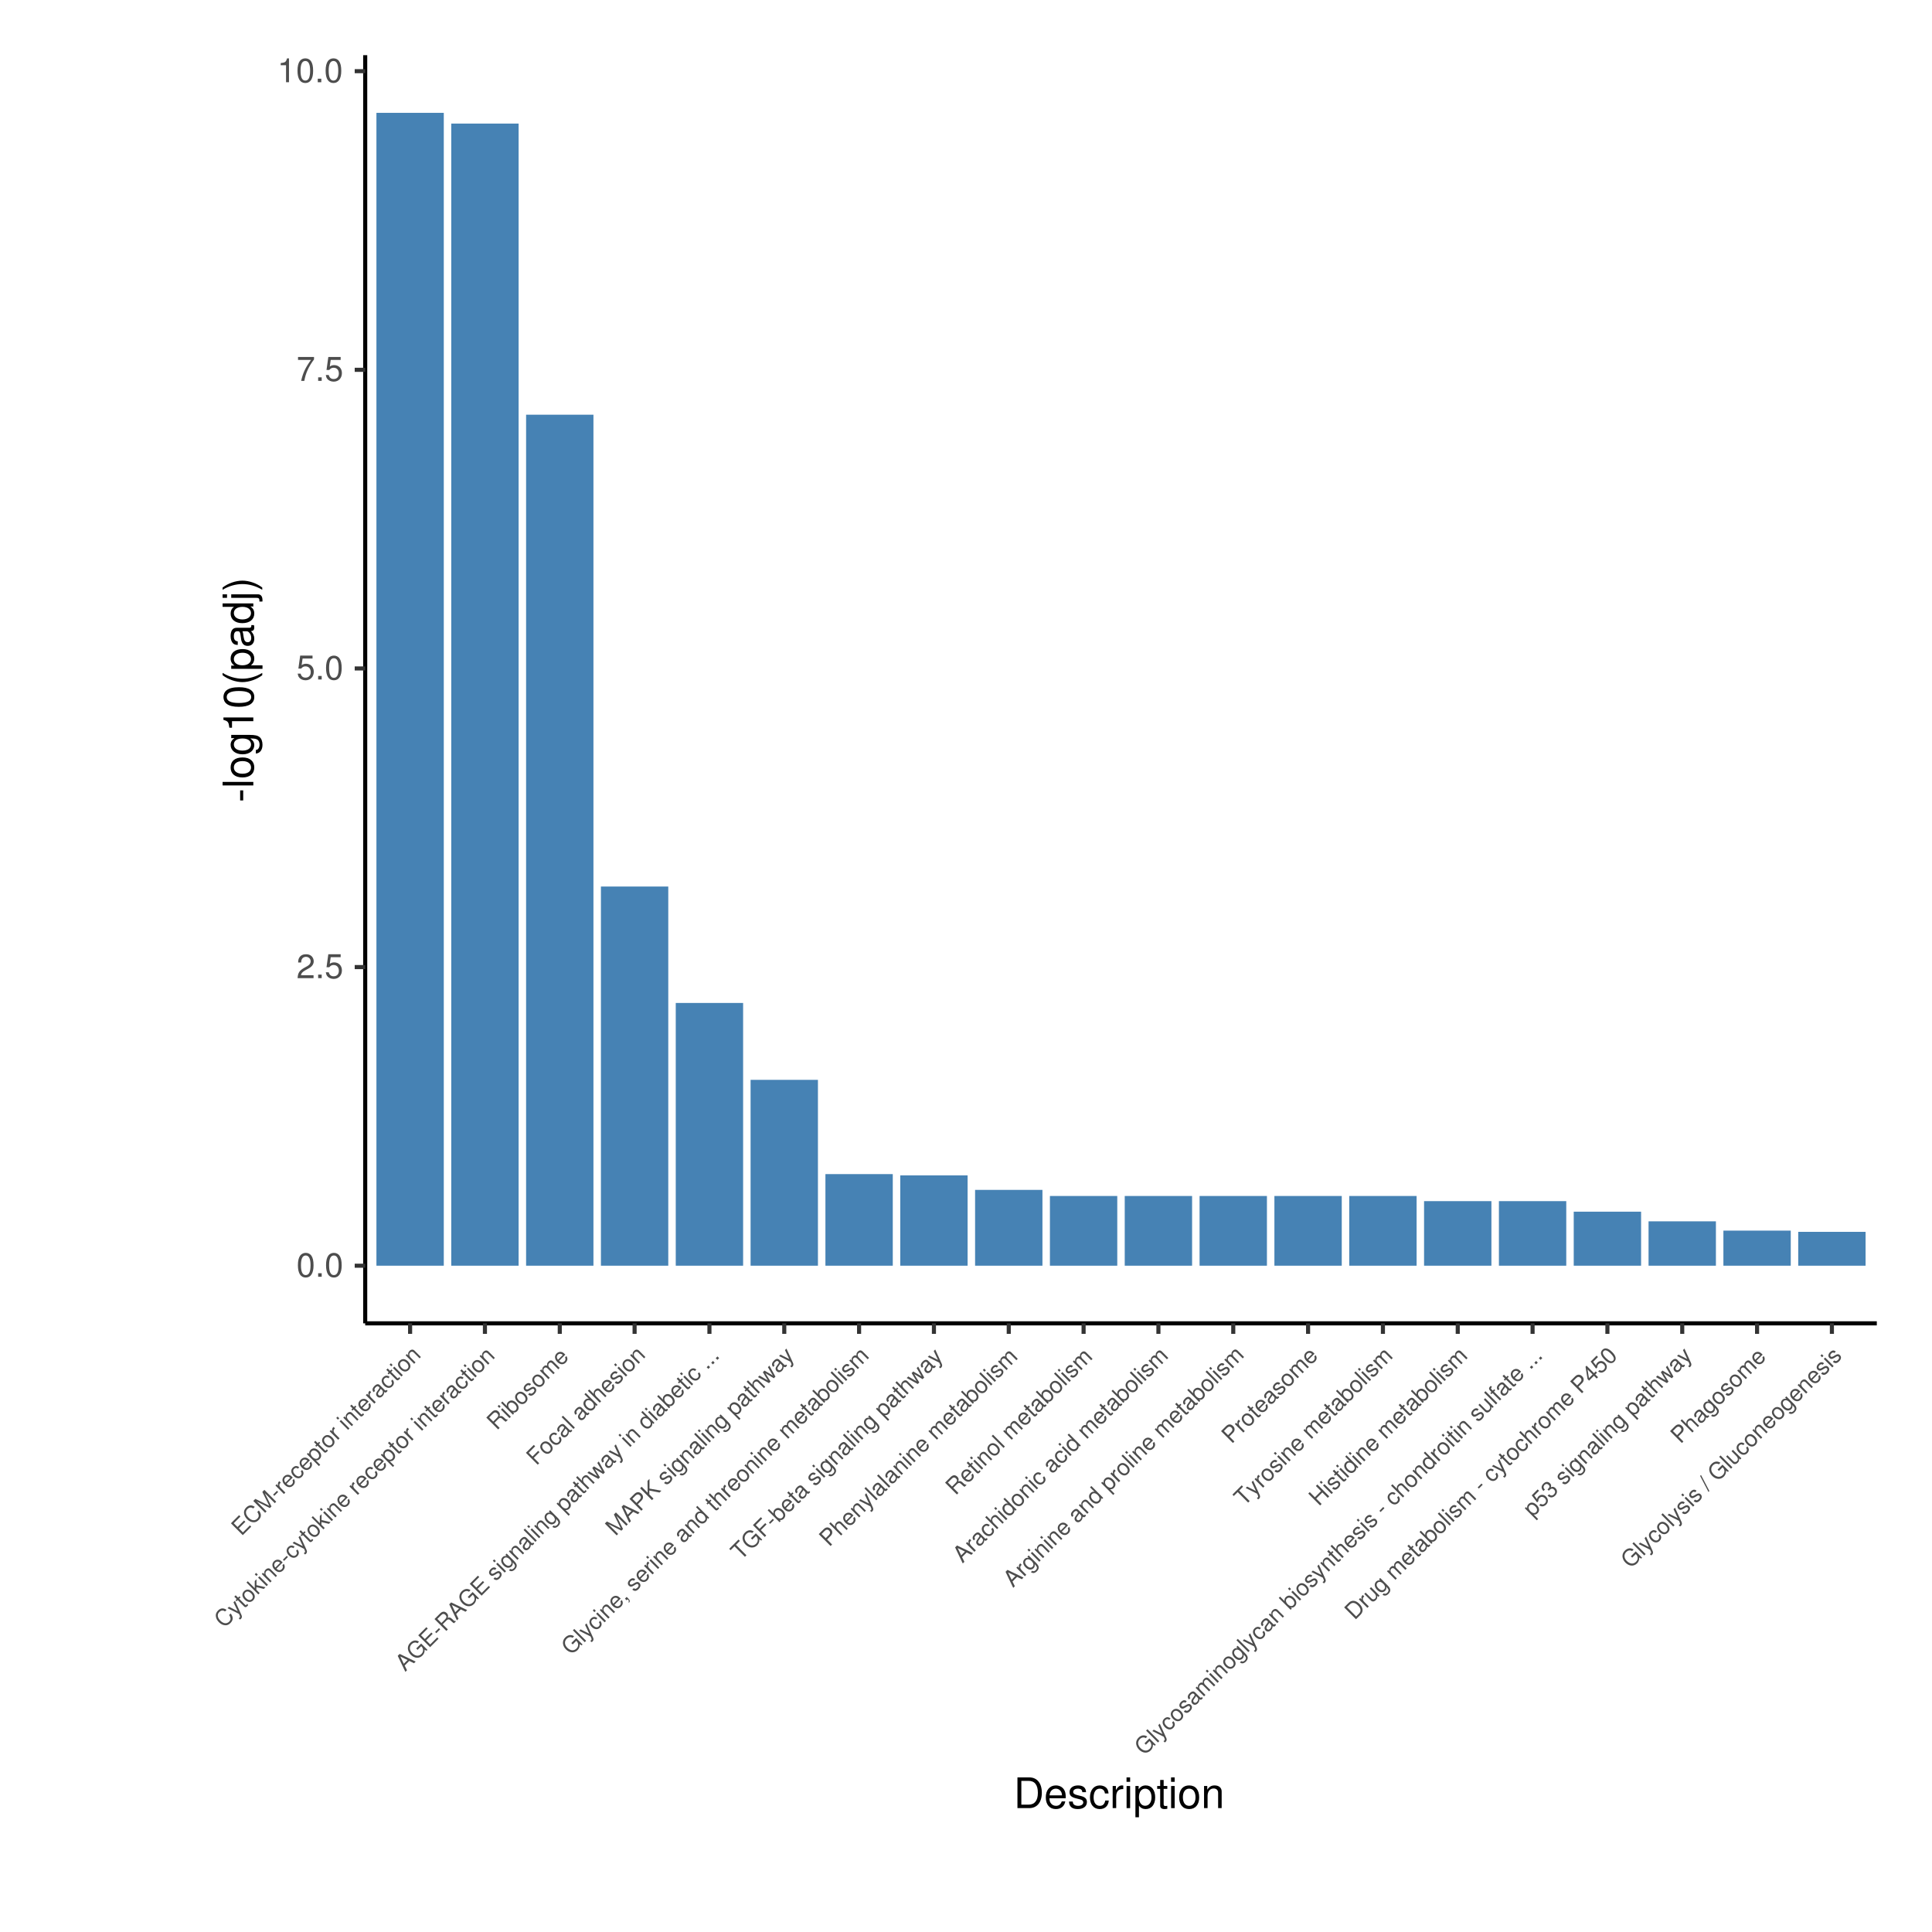 <?xml version="1.0" encoding="UTF-8"?>
<svg xmlns="http://www.w3.org/2000/svg" xmlns:xlink="http://www.w3.org/1999/xlink" width="504pt" height="504pt" viewBox="0 0 504 504" version="1.1">
<defs>
<g>
<symbol overflow="visible" id="glyph0-0">
<path style="stroke:none;" d=""/>
</symbol>
<symbol overflow="visible" id="glyph0-1">
<path style="stroke:none;" d="M 2.422 -6.234 C 1.844 -6.234 1.312 -5.984 0.984 -5.547 C 0.578 -5 0.375 -4.172 0.375 -3.016 C 0.375 -0.922 1.078 0.203 2.422 0.203 C 3.734 0.203 4.453 -0.922 4.453 -2.969 C 4.453 -4.172 4.266 -4.984 3.859 -5.547 C 3.531 -5.984 3.016 -6.234 2.422 -6.234 Z M 2.422 -5.547 C 3.25 -5.547 3.672 -4.703 3.672 -3.031 C 3.672 -1.266 3.266 -0.438 2.406 -0.438 C 1.578 -0.438 1.172 -1.297 1.172 -3.016 C 1.172 -4.719 1.578 -5.547 2.422 -5.547 Z M 2.422 -5.547 "/>
</symbol>
<symbol overflow="visible" id="glyph0-2">
<path style="stroke:none;" d="M 1.688 -0.922 L 0.766 -0.922 L 0.766 0 L 1.688 0 Z M 1.688 -0.922 "/>
</symbol>
<symbol overflow="visible" id="glyph0-3">
<path style="stroke:none;" d="M 4.453 -0.766 L 1.172 -0.766 C 1.25 -1.281 1.531 -1.594 2.297 -2.047 L 3.172 -2.531 C 4.047 -3 4.5 -3.641 4.5 -4.406 C 4.5 -4.922 4.281 -5.406 3.922 -5.75 C 3.547 -6.078 3.094 -6.234 2.5 -6.234 C 1.703 -6.234 1.125 -5.953 0.781 -5.422 C 0.547 -5.094 0.453 -4.703 0.438 -4.078 L 1.219 -4.078 C 1.234 -4.5 1.297 -4.75 1.406 -4.953 C 1.594 -5.328 2 -5.562 2.469 -5.562 C 3.172 -5.562 3.703 -5.062 3.703 -4.391 C 3.703 -3.891 3.406 -3.469 2.859 -3.156 L 2.047 -2.703 C 0.75 -1.969 0.375 -1.375 0.297 0 L 4.453 0 Z M 4.453 -0.766 "/>
</symbol>
<symbol overflow="visible" id="glyph0-4">
<path style="stroke:none;" d="M 4.188 -6.234 L 0.969 -6.234 L 0.5 -2.844 L 1.219 -2.844 C 1.578 -3.266 1.875 -3.422 2.359 -3.422 C 3.188 -3.422 3.719 -2.844 3.719 -1.922 C 3.719 -1.031 3.203 -0.484 2.359 -0.484 C 1.688 -0.484 1.266 -0.828 1.078 -1.531 L 0.312 -1.531 C 0.406 -1.016 0.5 -0.781 0.688 -0.547 C 1.031 -0.078 1.672 0.203 2.375 0.203 C 3.641 0.203 4.516 -0.719 4.516 -2.031 C 4.516 -3.266 3.688 -4.109 2.5 -4.109 C 2.062 -4.109 1.703 -4 1.344 -3.734 L 1.594 -5.469 L 4.188 -5.469 Z M 4.188 -6.234 "/>
</symbol>
<symbol overflow="visible" id="glyph0-5">
<path style="stroke:none;" d="M 4.578 -6.234 L 0.406 -6.234 L 0.406 -5.469 L 3.781 -5.469 C 2.281 -3.359 1.688 -2.047 1.219 0 L 2.047 0 C 2.391 -2 3.172 -3.719 4.578 -5.594 Z M 4.578 -6.234 "/>
</symbol>
<symbol overflow="visible" id="glyph0-6">
<path style="stroke:none;" d="M 2.281 -4.438 L 2.281 0 L 3.047 0 L 3.047 -6.234 L 2.547 -6.234 C 2.266 -5.281 2.094 -5.141 0.891 -5 L 0.891 -4.438 Z M 2.281 -4.438 "/>
</symbol>
<symbol overflow="visible" id="glyph1-0">
<path style="stroke:none;" d=""/>
</symbol>
<symbol overflow="visible" id="glyph1-1">
<path style="stroke:none;" d="M -0.641 -2.172 L 1.062 -3.875 L 0.719 -4.219 L -0.984 -2.516 L -1.969 -3.5 L -0.219 -5.25 L -0.578 -5.609 L -2.703 -3.484 L 0.391 -0.391 L 2.594 -2.594 L 2.25 -2.938 L 0.422 -1.109 Z M -0.641 -2.172 "/>
</symbol>
<symbol overflow="visible" id="glyph1-2">
<path style="stroke:none;" d="M 0.688 -4.938 C -0.125 -5.5 -0.859 -5.453 -1.547 -4.766 C -1.953 -4.359 -2.156 -3.875 -2.125 -3.406 C -2.094 -2.812 -1.812 -2.219 -1.312 -1.719 C -0.797 -1.203 -0.203 -0.922 0.391 -0.922 C 0.875 -0.906 1.281 -1.094 1.703 -1.516 C 2.453 -2.266 2.469 -3.094 1.75 -4 L 1.344 -3.594 C 1.516 -3.359 1.625 -3.156 1.656 -2.969 C 1.812 -2.594 1.688 -2.188 1.359 -1.859 C 0.734 -1.234 -0.141 -1.328 -0.922 -2.109 C -1.719 -2.906 -1.828 -3.766 -1.234 -4.359 C -0.969 -4.625 -0.656 -4.781 -0.422 -4.766 C -0.203 -4.797 0 -4.719 0.281 -4.531 Z M 0.688 -4.938 "/>
</symbol>
<symbol overflow="visible" id="glyph1-3">
<path style="stroke:none;" d="M 1.984 -1.984 L 0.25 -5.438 L 2.844 -2.844 L 3.219 -3.219 L 0.125 -6.312 L -0.406 -5.781 L 1.391 -2.172 L -2.234 -3.953 L -2.766 -3.422 L 0.328 -0.328 L 0.703 -0.703 L -1.891 -3.297 L 1.562 -1.562 Z M 1.984 -1.984 "/>
</symbol>
<symbol overflow="visible" id="glyph1-4">
<path style="stroke:none;" d="M -0.125 -2.531 L -1.125 -1.531 L -0.812 -1.219 L 0.188 -2.219 Z M -0.125 -2.531 "/>
</symbol>
<symbol overflow="visible" id="glyph1-5">
<path style="stroke:none;" d="M -1.938 -2.5 L 0.281 -0.281 L 0.656 -0.656 L -0.5 -1.812 C -0.812 -2.125 -0.938 -2.406 -0.906 -2.688 C -0.875 -2.875 -0.797 -3.016 -0.547 -3.266 L -0.922 -3.641 C -0.984 -3.578 -1.016 -3.547 -1.062 -3.5 C -1.281 -3.281 -1.344 -2.969 -1.203 -2.453 L -1.594 -2.844 Z M -1.938 -2.5 "/>
</symbol>
<symbol overflow="visible" id="glyph1-6">
<path style="stroke:none;" d="M 1.172 -3.172 C 0.828 -3.516 0.625 -3.688 0.391 -3.797 C -0.125 -4 -0.672 -3.891 -1.094 -3.469 C -1.719 -2.844 -1.641 -1.984 -0.906 -1.25 C -0.188 -0.531 0.641 -0.453 1.281 -1.094 C 1.781 -1.594 1.859 -2.234 1.453 -2.797 L 1.109 -2.453 C 1.281 -2.062 1.25 -1.719 0.953 -1.422 C 0.734 -1.203 0.438 -1.094 0.141 -1.172 C -0.062 -1.219 -0.219 -1.312 -0.453 -1.547 Z M -0.734 -1.828 C -1.109 -2.266 -1.125 -2.781 -0.766 -3.141 C -0.422 -3.484 0.125 -3.469 0.5 -3.094 C 0.5 -3.094 0.5 -3.094 0.516 -3.078 Z M -0.734 -1.828 "/>
</symbol>
<symbol overflow="visible" id="glyph1-7">
<path style="stroke:none;" d="M 0.516 -3.484 C 0.297 -3.672 0.109 -3.766 -0.109 -3.797 C -0.469 -3.875 -0.859 -3.703 -1.172 -3.391 C -1.766 -2.797 -1.688 -1.938 -0.953 -1.203 C -0.234 -0.484 0.609 -0.422 1.203 -1.016 C 1.734 -1.547 1.766 -2.203 1.25 -2.781 L 0.906 -2.438 C 1.203 -2.016 1.188 -1.656 0.891 -1.359 C 0.5 -0.969 -0.047 -1.047 -0.578 -1.578 C -1.125 -2.125 -1.219 -2.688 -0.844 -3.062 C -0.531 -3.375 -0.188 -3.406 0.156 -3.125 Z M 0.516 -3.484 "/>
</symbol>
<symbol overflow="visible" id="glyph1-8">
<path style="stroke:none;" d="M 1.156 0.688 L 1.5 0.344 L 0.344 -0.812 C 0.766 -0.766 1.078 -0.891 1.359 -1.172 C 1.938 -1.75 1.859 -2.578 1.141 -3.297 C 0.391 -4.047 -0.422 -4.141 -1.016 -3.547 C -1.312 -3.25 -1.438 -2.875 -1.344 -2.438 L -1.672 -2.766 L -1.984 -2.453 Z M -0.75 -3.156 C -0.359 -3.547 0.234 -3.453 0.766 -2.922 C 1.266 -2.422 1.359 -1.828 0.969 -1.438 C 0.594 -1.062 0 -1.156 -0.516 -1.672 C -1.031 -2.188 -1.125 -2.781 -0.75 -3.156 Z M -0.75 -3.156 "/>
</symbol>
<symbol overflow="visible" id="glyph1-9">
<path style="stroke:none;" d="M -1.141 -3.297 L -1.5 -2.938 L -2.125 -3.562 L -2.484 -3.203 L -1.859 -2.578 L -2.156 -2.281 L -1.875 -2 L -1.578 -2.297 L 0.109 -0.609 C 0.328 -0.391 0.609 -0.422 0.875 -0.688 C 0.969 -0.781 1.062 -0.875 1.141 -1.016 L 0.844 -1.312 C 0.812 -1.25 0.766 -1.172 0.703 -1.109 C 0.547 -0.953 0.469 -0.969 0.312 -1.125 L -1.219 -2.656 L -0.859 -3.016 Z M -1.141 -3.297 "/>
</symbol>
<symbol overflow="visible" id="glyph1-10">
<path style="stroke:none;" d="M -1.125 -3.438 C -1.75 -2.812 -1.688 -2 -0.938 -1.25 C -0.188 -0.5 0.625 -0.438 1.25 -1.062 C 1.875 -1.688 1.828 -2.516 1.094 -3.25 C 0.328 -4.016 -0.484 -4.078 -1.125 -3.438 Z M -0.797 -3.109 C -0.391 -3.516 0.156 -3.438 0.719 -2.875 C 1.234 -2.359 1.312 -1.781 0.922 -1.391 C 0.531 -1 -0.031 -1.062 -0.578 -1.609 C -1.109 -2.141 -1.188 -2.719 -0.797 -3.109 Z M -0.797 -3.109 "/>
</symbol>
<symbol overflow="visible" id="glyph1-11">
<path style="stroke:none;" d=""/>
</symbol>
<symbol overflow="visible" id="glyph1-12">
<path style="stroke:none;" d="M -1.578 -2.859 L -1.938 -2.5 L 0.281 -0.281 L 0.641 -0.641 Z M -2.453 -3.734 L -2.812 -3.375 L -2.375 -2.938 L -2.016 -3.297 Z M -2.453 -3.734 "/>
</symbol>
<symbol overflow="visible" id="glyph1-13">
<path style="stroke:none;" d="M -1.922 -2.516 L 0.297 -0.297 L 0.656 -0.656 L -0.562 -1.875 C -1.016 -2.328 -1.094 -2.875 -0.719 -3.25 C -0.453 -3.516 -0.094 -3.531 0.188 -3.25 L 1.719 -1.719 L 2.062 -2.062 L 0.391 -3.734 C 0.016 -4.109 -0.484 -4.078 -0.922 -3.641 C -1.25 -3.312 -1.344 -2.969 -1.219 -2.469 L -1.594 -2.844 Z M -1.922 -2.516 "/>
</symbol>
<symbol overflow="visible" id="glyph1-14">
<path style="stroke:none;" d="M 2.062 -2.469 C 2.031 -2.438 2 -2.406 2 -2.406 C 1.859 -2.266 1.734 -2.266 1.625 -2.375 L 0.328 -3.672 C -0.078 -4.078 -0.562 -4 -1.109 -3.453 C -1.438 -3.125 -1.625 -2.781 -1.594 -2.469 C -1.578 -2.234 -1.516 -2.078 -1.281 -1.844 L -0.938 -2.188 C -1.172 -2.484 -1.141 -2.766 -0.797 -3.109 C -0.484 -3.422 -0.203 -3.484 0.016 -3.266 L 0.109 -3.172 C 0.25 -3.031 0.234 -2.891 -0.016 -2.578 C -0.438 -2 -0.5 -1.906 -0.594 -1.719 C -0.734 -1.359 -0.672 -1.016 -0.391 -0.734 C 0.016 -0.328 0.547 -0.359 1 -0.812 C 1.281 -1.094 1.422 -1.422 1.438 -1.906 C 1.688 -1.688 1.891 -1.703 2.125 -1.938 C 2.188 -2 2.25 -2.062 2.328 -2.203 Z M 0.938 -2.344 C 1.062 -2.219 1.094 -2.125 1.109 -1.922 C 1.094 -1.656 0.984 -1.391 0.781 -1.188 C 0.5 -0.906 0.203 -0.891 -0.016 -1.109 C -0.266 -1.359 -0.219 -1.625 0.109 -2.047 C 0.422 -2.484 0.5 -2.562 0.547 -2.734 Z M 0.938 -2.344 "/>
</symbol>
<symbol overflow="visible" id="glyph1-15">
<path style="stroke:none;" d="M -0.578 -3.859 L 0.531 -1.531 L -1.75 -2.688 L -2.125 -2.312 L 0.859 -0.828 L 1.062 -0.344 C 1.156 -0.125 1.141 0.016 1 0.156 C 0.938 0.219 0.875 0.25 0.781 0.312 L 1.109 0.641 C 1.203 0.609 1.297 0.547 1.391 0.453 C 1.5 0.344 1.594 0.188 1.609 0.016 C 1.641 -0.172 1.609 -0.328 1.5 -0.562 L -0.188 -4.25 Z M -0.578 -3.859 "/>
</symbol>
<symbol overflow="visible" id="glyph1-16">
<path style="stroke:none;" d="M -2.5 -3.688 L -2.844 -3.344 L 0.25 -0.25 L 0.594 -0.594 L -0.266 -1.453 L -0.266 -2.141 L 1.688 -1.688 L 2.125 -2.125 L -0.234 -2.672 L -0.234 -4.203 L -0.688 -3.75 L -0.688 -1.875 Z M -2.5 -3.688 "/>
</symbol>
<symbol overflow="visible" id="glyph1-17">
<path style="stroke:none;" d="M -0.562 -2.125 L 0.469 -3.156 C 0.812 -3.5 1.156 -3.469 1.531 -3.094 L 1.797 -2.828 C 2 -2.625 2.219 -2.469 2.391 -2.391 L 2.891 -2.891 L 2.797 -2.984 C 2.531 -2.938 2.391 -3.016 1.984 -3.422 C 1.469 -3.906 1.234 -3.984 0.75 -3.812 C 0.922 -4.328 0.859 -4.672 0.5 -5.031 C -0.031 -5.562 -0.656 -5.531 -1.266 -4.922 L -2.703 -3.484 L 0.391 -0.391 L 0.781 -0.781 Z M -0.891 -2.453 L -1.953 -3.516 L -0.984 -4.484 C -0.766 -4.703 -0.609 -4.797 -0.438 -4.812 C -0.25 -4.844 -0.031 -4.75 0.156 -4.562 C 0.516 -4.203 0.5 -3.844 0.078 -3.422 Z M -0.891 -2.453 "/>
</symbol>
<symbol overflow="visible" id="glyph1-18">
<path style="stroke:none;" d="M -2.859 -3.328 L 0.234 -0.234 L 0.547 -0.547 L 0.266 -0.828 C 0.703 -0.734 1.031 -0.844 1.344 -1.156 C 1.922 -1.734 1.828 -2.609 1.109 -3.328 C 0.375 -4.062 -0.422 -4.141 -1.016 -3.547 C -1.312 -3.25 -1.422 -2.922 -1.344 -2.5 L -2.516 -3.672 Z M -0.75 -3.156 C -0.359 -3.547 0.234 -3.453 0.766 -2.922 C 1.266 -2.422 1.359 -1.828 0.969 -1.438 C 0.594 -1.062 0 -1.156 -0.516 -1.672 C -1.031 -2.188 -1.125 -2.781 -0.75 -3.156 Z M -0.75 -3.156 "/>
</symbol>
<symbol overflow="visible" id="glyph1-19">
<path style="stroke:none;" d="M 0.25 -3.469 C -0.188 -3.906 -0.719 -3.844 -1.234 -3.328 C -1.75 -2.812 -1.812 -2.219 -1.406 -1.812 C -1.062 -1.469 -0.719 -1.469 -0.062 -1.875 L 0.344 -2.125 C 0.656 -2.312 0.844 -2.312 1 -2.156 C 1.219 -1.938 1.141 -1.609 0.828 -1.297 C 0.641 -1.109 0.422 -0.984 0.25 -1 C 0.125 -1 0.031 -1.062 -0.141 -1.172 L -0.516 -0.797 C 0.031 -0.312 0.547 -0.359 1.125 -0.938 C 1.688 -1.5 1.766 -2.109 1.328 -2.547 C 1 -2.875 0.641 -2.859 0.094 -2.531 L -0.312 -2.281 C -0.672 -2.078 -0.906 -2.031 -1.062 -2.188 C -1.266 -2.391 -1.203 -2.703 -0.922 -2.984 C -0.625 -3.281 -0.344 -3.312 -0.125 -3.094 Z M 0.25 -3.469 "/>
</symbol>
<symbol overflow="visible" id="glyph1-20">
<path style="stroke:none;" d="M -1.922 -2.516 L 0.297 -0.297 L 0.656 -0.656 L -0.734 -2.047 C -1.062 -2.375 -1.094 -2.875 -0.812 -3.156 C -0.547 -3.422 -0.219 -3.406 0.062 -3.125 L 1.594 -1.594 L 1.938 -1.938 L 0.547 -3.328 C 0.219 -3.656 0.188 -4.156 0.484 -4.453 C 0.75 -4.719 1.062 -4.688 1.344 -4.406 L 2.875 -2.875 L 3.234 -3.234 L 1.562 -4.906 C 1.172 -5.297 0.719 -5.281 0.297 -4.859 C 0 -4.562 -0.094 -4.312 -0.031 -3.844 C -0.406 -3.969 -0.688 -3.875 -0.984 -3.578 C -1.281 -3.281 -1.359 -2.984 -1.281 -2.531 L -1.594 -2.844 Z M -1.922 -2.516 "/>
</symbol>
<symbol overflow="visible" id="glyph1-21">
<path style="stroke:none;" d="M -0.641 -2.172 L 0.844 -3.656 L 0.5 -4 L -0.984 -2.516 L -1.969 -3.5 L -0.281 -5.188 L -0.641 -5.547 L -2.703 -3.484 L 0.391 -0.391 L 0.766 -0.766 Z M -0.641 -2.172 "/>
</symbol>
<symbol overflow="visible" id="glyph1-22">
<path style="stroke:none;" d="M -2.453 -3.734 L -2.812 -3.375 L 0.281 -0.281 L 0.641 -0.641 Z M -2.453 -3.734 "/>
</symbol>
<symbol overflow="visible" id="glyph1-23">
<path style="stroke:none;" d="M -1 -5.188 L -1.344 -4.844 L -0.188 -3.688 C -0.562 -3.781 -0.922 -3.641 -1.219 -3.344 C -1.797 -2.766 -1.719 -1.938 -1 -1.219 C -0.25 -0.469 0.562 -0.375 1.172 -0.984 C 1.469 -1.281 1.578 -1.609 1.516 -2.078 L 1.797 -1.797 L 2.094 -2.094 Z M -0.828 -3.078 C -0.453 -3.453 0.141 -3.359 0.672 -2.828 C 1.172 -2.328 1.266 -1.734 0.891 -1.359 C 0.5 -0.969 -0.109 -1.047 -0.625 -1.562 C -1.141 -2.078 -1.219 -2.688 -0.828 -3.078 Z M -0.828 -3.078 "/>
</symbol>
<symbol overflow="visible" id="glyph1-24">
<path style="stroke:none;" d="M -2.797 -3.391 L 0.297 -0.297 L 0.656 -0.656 L -0.562 -1.875 C -1.016 -2.328 -1.094 -2.875 -0.734 -3.234 C -0.609 -3.359 -0.453 -3.422 -0.312 -3.438 C -0.125 -3.469 0.016 -3.422 0.188 -3.25 L 1.719 -1.719 L 2.062 -2.062 L 0.391 -3.734 C 0 -4.125 -0.484 -4.078 -0.922 -3.641 C -1.234 -3.328 -1.328 -3.047 -1.266 -2.578 L -2.438 -3.75 Z M -2.797 -3.391 "/>
</symbol>
<symbol overflow="visible" id="glyph1-25">
<path style="stroke:none;" d="M 1.094 -2.938 L 2.328 -2.328 L 2.766 -2.766 L -1.422 -4.766 L -1.922 -4.266 L 0.078 -0.078 L 0.5 -0.5 L -0.109 -1.734 Z M 0.641 -3.172 L -0.344 -2.188 L -1.25 -4.094 Z M 0.641 -3.172 "/>
</symbol>
<symbol overflow="visible" id="glyph1-26">
<path style="stroke:none;" d="M 1.359 -4.641 L 0.078 -3.359 L 0.438 -3 L 1.375 -3.938 L 1.453 -3.859 C 2 -3.312 2 -2.5 1.438 -1.938 C 1.125 -1.625 0.734 -1.453 0.344 -1.469 C -0.078 -1.484 -0.578 -1.734 -0.953 -2.109 C -1.719 -2.875 -1.781 -3.812 -1.125 -4.469 C -0.656 -4.938 -0.078 -5.016 0.406 -4.719 L 0.812 -5.125 C 0.062 -5.625 -0.781 -5.531 -1.484 -4.828 C -1.859 -4.453 -2.062 -4.031 -2.094 -3.594 C -2.156 -2.938 -1.875 -2.25 -1.328 -1.703 C -0.375 -0.75 0.859 -0.672 1.703 -1.516 C 2.109 -1.922 2.297 -2.422 2.266 -3.047 L 2.781 -2.75 L 3.016 -2.984 Z M 1.359 -4.641 "/>
</symbol>
<symbol overflow="visible" id="glyph1-27">
<path style="stroke:none;" d="M -0.469 -3.969 L -0.156 -3.656 C -0.609 -3.734 -0.938 -3.625 -1.203 -3.359 C -1.766 -2.797 -1.672 -1.922 -0.953 -1.203 C -0.578 -0.828 -0.188 -0.625 0.188 -0.594 C 0.547 -0.578 0.906 -0.719 1.125 -0.938 C 1.406 -1.219 1.5 -1.531 1.422 -2.016 L 1.531 -1.906 C 1.828 -1.609 1.969 -1.375 2.016 -1.172 C 2.031 -0.938 1.938 -0.688 1.719 -0.469 C 1.547 -0.297 1.359 -0.203 1.219 -0.188 C 1.047 -0.172 0.969 -0.188 0.797 -0.297 L 0.453 0.047 C 0.906 0.438 1.484 0.359 2 -0.156 C 2.344 -0.5 2.516 -0.891 2.484 -1.203 C 2.453 -1.578 2.234 -1.922 1.719 -2.438 L -0.141 -4.297 Z M -0.844 -3.062 C -0.469 -3.438 0.078 -3.359 0.641 -2.797 C 1.172 -2.266 1.25 -1.719 0.875 -1.344 C 0.5 -0.969 -0.047 -1.047 -0.594 -1.594 C -1.125 -2.125 -1.219 -2.688 -0.844 -3.062 Z M -0.844 -3.062 "/>
</symbol>
<symbol overflow="visible" id="glyph1-28">
<path style="stroke:none;" d="M 2.359 -2.359 L 0.781 -5.219 L 0.391 -4.828 L 1.672 -2.672 L -0.5 -3.938 L -0.922 -3.516 L 0.375 -1.375 L -1.797 -2.641 L -2.203 -2.234 L 0.672 -0.672 L 1.078 -1.078 L -0.25 -3.25 L 1.938 -1.938 Z M 2.359 -2.359 "/>
</symbol>
<symbol overflow="visible" id="glyph1-29">
<path style="stroke:none;" d="M 0.375 -1.25 L -0.078 -0.797 L 0.359 -0.359 L 0.812 -0.812 Z M 0.375 -1.25 "/>
</symbol>
<symbol overflow="visible" id="glyph1-30">
<path style="stroke:none;" d="M -0.531 -2.094 L 0.438 -3.062 C 0.672 -3.297 0.812 -3.562 0.828 -3.891 C 0.844 -4.25 0.719 -4.531 0.438 -4.812 C -0.141 -5.391 -0.812 -5.375 -1.422 -4.766 L -2.703 -3.484 L 0.391 -0.391 L 0.781 -0.781 Z M -0.875 -2.438 L -1.953 -3.516 L -1.125 -4.344 C -0.75 -4.719 -0.344 -4.75 0 -4.406 C 0.344 -4.062 0.328 -3.641 -0.047 -3.266 Z M -0.875 -2.438 "/>
</symbol>
<symbol overflow="visible" id="glyph1-31">
<path style="stroke:none;" d="M -0.344 -1.812 L -0.359 -2.828 L 2.312 -2.312 L 2.797 -2.797 L -0.312 -3.344 L -0.312 -5.875 L -0.828 -5.359 L -0.797 -2.266 L -2.359 -3.828 L -2.766 -3.422 L 0.328 -0.328 L 0.734 -0.734 Z M -0.344 -1.812 "/>
</symbol>
<symbol overflow="visible" id="glyph1-32">
<path style="stroke:none;" d="M -0.078 -0.797 L 0.359 -0.359 L 0.625 -0.625 L 0.703 -0.547 C 0.984 -0.266 1.016 -0.109 0.828 0.109 L 0.984 0.266 C 1.281 -0.031 1.25 -0.375 0.875 -0.75 L 0.375 -1.25 Z M -0.078 -0.797 "/>
</symbol>
<symbol overflow="visible" id="glyph1-33">
<path style="stroke:none;" d="M -1.234 -4.234 L -0.219 -5.25 L -0.578 -5.609 L -3 -3.188 L -2.641 -2.828 L -1.625 -3.844 L 1.109 -1.109 L 1.5 -1.5 Z M -1.234 -4.234 "/>
</symbol>
<symbol overflow="visible" id="glyph1-34">
<path style="stroke:none;" d="M 0.938 -3.75 L 2.344 -2.344 L 2.734 -2.734 L -0.359 -5.828 L -0.75 -5.438 L 0.594 -4.094 L -1 -2.5 L -2.344 -3.844 L -2.734 -3.453 L 0.359 -0.359 L 0.75 -0.75 L -0.656 -2.156 Z M 0.938 -3.75 "/>
</symbol>
<symbol overflow="visible" id="glyph1-35">
<path style="stroke:none;" d="M 2.047 -2.047 L -0.172 -4.266 L -0.531 -3.906 L 0.719 -2.656 C 1.172 -2.203 1.25 -1.656 0.875 -1.281 C 0.609 -1.016 0.234 -1.016 -0.031 -1.281 L -1.594 -2.844 L -1.938 -2.5 L -0.234 -0.797 C 0.141 -0.422 0.641 -0.453 1.078 -0.891 C 1.406 -1.219 1.5 -1.531 1.406 -2.031 L 1.719 -1.719 Z M 2.047 -2.047 "/>
</symbol>
<symbol overflow="visible" id="glyph1-36">
<path style="stroke:none;" d="M -1.125 -3.312 L -1.484 -2.953 L -1.844 -3.312 C -1.984 -3.453 -1.984 -3.609 -1.828 -3.766 C -1.797 -3.797 -1.781 -3.812 -1.703 -3.891 L -1.984 -4.172 C -2.094 -4.125 -2.141 -4.078 -2.219 -4 C -2.547 -3.672 -2.547 -3.297 -2.219 -2.969 L -1.844 -2.594 L -2.141 -2.297 L -1.859 -2.016 L -1.562 -2.312 L 0.375 -0.375 L 0.734 -0.734 L -1.203 -2.672 L -0.844 -3.031 Z M -1.125 -3.312 "/>
</symbol>
<symbol overflow="visible" id="glyph1-37">
<path style="stroke:none;" d="M 0.375 -0.375 L 1.562 -1.562 C 2.359 -2.359 2.25 -3.406 1.281 -4.375 C 0.312 -5.344 -0.734 -5.453 -1.531 -4.656 L -2.719 -3.469 Z M 0.422 -1.109 L -1.969 -3.5 L -1.234 -4.234 C -0.625 -4.844 0.109 -4.766 0.891 -3.984 C 1.672 -3.203 1.766 -2.453 1.156 -1.844 Z M 0.422 -1.109 "/>
</symbol>
<symbol overflow="visible" id="glyph1-38">
<path style="stroke:none;" d="M 0.672 -2.109 L 1.391 -1.391 L 1.75 -1.75 L 1.031 -2.469 L 1.484 -2.922 L 1.141 -3.266 L 0.688 -2.812 L -1.25 -4.75 L -1.516 -4.484 L -0.984 -1.234 L -0.594 -0.844 Z M 0.328 -2.453 L -0.625 -1.5 L -0.984 -3.766 Z M 0.328 -2.453 "/>
</symbol>
<symbol overflow="visible" id="glyph1-39">
<path style="stroke:none;" d="M -0.984 -5.016 L -2.531 -3.469 L -1.125 -1.625 L -0.797 -1.953 C -0.812 -2.344 -0.734 -2.547 -0.5 -2.781 C -0.109 -3.172 0.422 -3.172 0.875 -2.719 C 1.297 -2.297 1.312 -1.781 0.906 -1.375 C 0.578 -1.047 0.219 -1 -0.219 -1.25 L -0.594 -0.875 C -0.297 -0.703 -0.125 -0.625 0.062 -0.594 C 0.469 -0.531 0.906 -0.719 1.25 -1.062 C 1.844 -1.656 1.828 -2.516 1.188 -3.156 C 0.609 -3.734 -0.203 -3.766 -0.781 -3.188 C -0.984 -2.984 -1.109 -2.734 -1.141 -2.453 L -1.875 -3.406 L -0.625 -4.656 Z M -0.984 -5.016 "/>
</symbol>
<symbol overflow="visible" id="glyph1-40">
<path style="stroke:none;" d="M -1.828 -4.172 C -2.109 -3.891 -2.266 -3.516 -2.203 -3.141 C -2.125 -2.688 -1.828 -2.203 -1.266 -1.641 C -0.25 -0.625 0.609 -0.422 1.266 -1.078 C 1.891 -1.703 1.719 -2.594 0.734 -3.578 C 0.141 -4.172 -0.344 -4.469 -0.812 -4.531 C -1.188 -4.594 -1.547 -4.453 -1.828 -4.172 Z M -1.5 -3.844 C -1.109 -4.234 -0.5 -4.031 0.312 -3.219 C 1.156 -2.375 1.359 -1.766 0.953 -1.359 C 0.562 -0.969 -0.062 -1.188 -0.891 -2.016 C -1.719 -2.844 -1.906 -3.438 -1.5 -3.844 Z M -1.5 -3.844 "/>
</symbol>
<symbol overflow="visible" id="glyph1-41">
<path style="stroke:none;" d="M -0.438 -2.312 L -0.234 -2.516 C 0.188 -2.938 0.578 -2.953 0.922 -2.609 C 1.312 -2.219 1.297 -1.766 0.906 -1.375 C 0.5 -0.969 0.094 -0.969 -0.359 -1.391 L -0.75 -1 C -0.469 -0.781 -0.266 -0.672 -0.078 -0.609 C 0.359 -0.484 0.812 -0.625 1.219 -1.031 C 1.844 -1.656 1.859 -2.422 1.297 -2.984 C 0.922 -3.359 0.562 -3.438 0.078 -3.203 C 0.25 -3.594 0.188 -3.938 -0.109 -4.234 C -0.641 -4.766 -1.281 -4.719 -1.859 -4.141 C -2.469 -3.531 -2.469 -2.875 -1.828 -2.234 L -1.453 -2.609 C -1.641 -2.797 -1.719 -2.906 -1.766 -3.047 C -1.844 -3.312 -1.766 -3.609 -1.531 -3.844 C -1.203 -4.172 -0.812 -4.156 -0.5 -3.844 C -0.281 -3.625 -0.219 -3.438 -0.312 -3.188 C -0.375 -3.062 -0.5 -2.906 -0.766 -2.641 Z M -0.438 -2.312 "/>
</symbol>
<symbol overflow="visible" id="glyph1-42">
<path style="stroke:none;" d="M -2.125 -4.062 L 0.062 0.125 L 0.297 -0.109 L -1.891 -4.297 Z M -2.125 -4.062 "/>
</symbol>
<symbol overflow="visible" id="glyph2-0">
<path style="stroke:none;" d=""/>
</symbol>
<symbol overflow="visible" id="glyph2-1">
<path style="stroke:none;" d="M 0.984 0 L 4.062 0 C 6.094 0 7.344 -1.516 7.344 -4.016 C 7.344 -6.5 6.109 -8.016 4.062 -8.016 L 0.984 -8.016 Z M 2 -0.906 L 2 -7.109 L 3.891 -7.109 C 5.484 -7.109 6.312 -6.047 6.312 -4 C 6.312 -1.984 5.484 -0.906 3.891 -0.906 Z M 2 -0.906 "/>
</symbol>
<symbol overflow="visible" id="glyph2-2">
<path style="stroke:none;" d="M 5.641 -2.578 C 5.641 -3.453 5.578 -3.984 5.406 -4.406 C 5.031 -5.359 4.156 -5.922 3.078 -5.922 C 1.469 -5.922 0.438 -4.703 0.438 -2.812 C 0.438 -0.906 1.438 0.25 3.062 0.25 C 4.375 0.25 5.297 -0.5 5.516 -1.75 L 4.594 -1.75 C 4.344 -0.984 3.828 -0.594 3.094 -0.594 C 2.516 -0.594 2.016 -0.859 1.703 -1.344 C 1.484 -1.672 1.406 -2 1.391 -2.578 Z M 1.422 -3.328 C 1.5 -4.391 2.141 -5.078 3.062 -5.078 C 3.969 -5.078 4.656 -4.328 4.656 -3.391 C 4.656 -3.359 4.656 -3.344 4.656 -3.328 Z M 1.422 -3.328 "/>
</symbol>
<symbol overflow="visible" id="glyph2-3">
<path style="stroke:none;" d="M 4.812 -4.156 C 4.812 -5.297 4.062 -5.922 2.734 -5.922 C 1.391 -5.922 0.516 -5.234 0.516 -4.172 C 0.516 -3.266 0.984 -2.844 2.344 -2.516 L 3.203 -2.297 C 3.844 -2.141 4.094 -1.906 4.094 -1.5 C 4.094 -0.953 3.547 -0.594 2.75 -0.594 C 2.25 -0.594 1.844 -0.734 1.609 -0.984 C 1.469 -1.141 1.391 -1.312 1.344 -1.719 L 0.375 -1.719 C 0.422 -0.391 1.172 0.25 2.672 0.25 C 4.125 0.25 5.047 -0.469 5.047 -1.578 C 5.047 -2.438 4.562 -2.906 3.422 -3.172 L 2.547 -3.391 C 1.797 -3.562 1.469 -3.812 1.469 -4.219 C 1.469 -4.734 1.953 -5.078 2.688 -5.078 C 3.438 -5.078 3.828 -4.766 3.844 -4.156 Z M 4.812 -4.156 "/>
</symbol>
<symbol overflow="visible" id="glyph2-4">
<path style="stroke:none;" d="M 5.188 -3.828 C 5.141 -4.391 5.016 -4.75 4.797 -5.078 C 4.406 -5.609 3.703 -5.922 2.906 -5.922 C 1.359 -5.922 0.344 -4.703 0.344 -2.781 C 0.344 -0.922 1.328 0.25 2.891 0.25 C 4.266 0.25 5.141 -0.578 5.25 -1.984 L 4.328 -1.984 C 4.172 -1.062 3.703 -0.594 2.922 -0.594 C 1.906 -0.594 1.297 -1.422 1.297 -2.781 C 1.297 -4.219 1.891 -5.078 2.891 -5.078 C 3.656 -5.078 4.141 -4.625 4.25 -3.828 Z M 5.188 -3.828 "/>
</symbol>
<symbol overflow="visible" id="glyph2-5">
<path style="stroke:none;" d="M 0.766 -5.766 L 0.766 0 L 1.688 0 L 1.688 -2.984 C 1.688 -3.812 1.891 -4.359 2.328 -4.672 C 2.625 -4.891 2.891 -4.953 3.531 -4.969 L 3.531 -5.891 C 3.375 -5.922 3.297 -5.922 3.172 -5.922 C 2.578 -5.922 2.141 -5.578 1.609 -4.719 L 1.609 -5.766 Z M 0.766 -5.766 "/>
</symbol>
<symbol overflow="visible" id="glyph2-6">
<path style="stroke:none;" d="M 1.656 -5.766 L 0.734 -5.766 L 0.734 0 L 1.656 0 Z M 1.656 -8.016 L 0.719 -8.016 L 0.719 -6.859 L 1.656 -6.859 Z M 1.656 -8.016 "/>
</symbol>
<symbol overflow="visible" id="glyph2-7">
<path style="stroke:none;" d="M 0.594 2.391 L 1.516 2.391 L 1.516 -0.609 C 2 -0.016 2.547 0.25 3.281 0.25 C 4.781 0.25 5.75 -0.953 5.75 -2.781 C 5.75 -4.719 4.812 -5.922 3.281 -5.922 C 2.5 -5.922 1.875 -5.578 1.438 -4.891 L 1.438 -5.766 L 0.594 -5.766 Z M 3.125 -5.078 C 4.141 -5.078 4.797 -4.188 4.797 -2.812 C 4.797 -1.5 4.125 -0.609 3.125 -0.609 C 2.156 -0.609 1.516 -1.484 1.516 -2.844 C 1.516 -4.188 2.156 -5.078 3.125 -5.078 Z M 3.125 -5.078 "/>
</symbol>
<symbol overflow="visible" id="glyph2-8">
<path style="stroke:none;" d="M 2.797 -5.766 L 1.844 -5.766 L 1.844 -7.344 L 0.938 -7.344 L 0.938 -5.766 L 0.156 -5.766 L 0.156 -5.016 L 0.938 -5.016 L 0.938 -0.656 C 0.938 -0.078 1.328 0.25 2.047 0.25 C 2.266 0.25 2.484 0.234 2.797 0.172 L 2.797 -0.594 C 2.672 -0.562 2.531 -0.547 2.359 -0.547 C 1.953 -0.547 1.844 -0.656 1.844 -1.062 L 1.844 -5.016 L 2.797 -5.016 Z M 2.797 -5.766 "/>
</symbol>
<symbol overflow="visible" id="glyph2-9">
<path style="stroke:none;" d="M 2.984 -5.922 C 1.375 -5.922 0.391 -4.781 0.391 -2.844 C 0.391 -0.906 1.359 0.25 3 0.25 C 4.625 0.25 5.609 -0.906 5.609 -2.797 C 5.609 -4.781 4.656 -5.922 2.984 -5.922 Z M 3 -5.078 C 4.031 -5.078 4.656 -4.234 4.656 -2.812 C 4.656 -1.453 4.016 -0.594 3 -0.594 C 1.984 -0.594 1.359 -1.438 1.359 -2.844 C 1.359 -4.219 1.984 -5.078 3 -5.078 Z M 3 -5.078 "/>
</symbol>
<symbol overflow="visible" id="glyph2-10">
<path style="stroke:none;" d="M 0.766 -5.766 L 0.766 0 L 1.688 0 L 1.688 -3.172 C 1.688 -4.359 2.312 -5.125 3.25 -5.125 C 3.984 -5.125 4.438 -4.688 4.438 -4 L 4.438 0 L 5.359 0 L 5.359 -4.359 C 5.359 -5.312 4.641 -5.922 3.531 -5.922 C 2.672 -5.922 2.125 -5.594 1.609 -4.797 L 1.609 -5.766 Z M 0.766 -5.766 "/>
</symbol>
<symbol overflow="visible" id="glyph3-0">
<path style="stroke:none;" d=""/>
</symbol>
<symbol overflow="visible" id="glyph3-1">
<path style="stroke:none;" d="M -3.438 -3.125 L -3.438 -0.5 L -2.641 -0.5 L -2.641 -3.125 Z M -3.438 -3.125 "/>
</symbol>
<symbol overflow="visible" id="glyph3-2">
<path style="stroke:none;" d="M -8.016 -1.672 L -8.016 -0.75 L 0 -0.75 L 0 -1.672 Z M -8.016 -1.672 "/>
</symbol>
<symbol overflow="visible" id="glyph3-3">
<path style="stroke:none;" d="M -5.922 -2.984 C -5.922 -1.375 -4.781 -0.391 -2.844 -0.391 C -0.906 -0.391 0.25 -1.359 0.25 -3 C 0.25 -4.625 -0.906 -5.609 -2.797 -5.609 C -4.781 -5.609 -5.922 -4.656 -5.922 -2.984 Z M -5.078 -3 C -5.078 -4.031 -4.234 -4.656 -2.812 -4.656 C -1.453 -4.656 -0.594 -4.016 -0.594 -3 C -0.594 -1.984 -1.438 -1.359 -2.844 -1.359 C -4.219 -1.359 -5.078 -1.984 -5.078 -3 Z M -5.078 -3 "/>
</symbol>
<symbol overflow="visible" id="glyph3-4">
<path style="stroke:none;" d="M -5.766 -4.531 L -4.922 -4.531 C -5.609 -4.062 -5.922 -3.516 -5.922 -2.766 C -5.922 -1.312 -4.656 -0.312 -2.781 -0.312 C -1.844 -0.312 -1.062 -0.578 -0.516 -1.047 C -0.031 -1.469 0.25 -2.094 0.25 -2.688 C 0.25 -3.422 -0.062 -3.922 -0.781 -4.438 L -0.484 -4.438 C 0.297 -4.438 0.766 -4.344 1.094 -4.109 C 1.438 -3.875 1.625 -3.406 1.625 -2.844 C 1.625 -2.422 1.516 -2.047 1.312 -1.797 C 1.156 -1.578 1 -1.5 0.656 -1.438 L 0.656 -0.5 C 1.75 -0.609 2.391 -1.453 2.391 -2.812 C 2.391 -3.656 2.125 -4.406 1.656 -4.781 C 1.141 -5.219 0.406 -5.375 -0.953 -5.375 L -5.766 -5.375 Z M -5.078 -2.875 C -5.078 -3.859 -4.25 -4.438 -2.812 -4.438 C -1.438 -4.438 -0.594 -3.844 -0.594 -2.875 C -0.594 -1.875 -1.438 -1.281 -2.844 -1.281 C -4.219 -1.281 -5.078 -1.891 -5.078 -2.875 Z M -5.078 -2.875 "/>
</symbol>
<symbol overflow="visible" id="glyph3-5">
<path style="stroke:none;" d="M -5.562 -2.844 L 0 -2.844 L 0 -3.812 L -7.797 -3.812 L -7.797 -3.172 C -6.594 -2.844 -6.438 -2.625 -6.25 -1.125 L -5.562 -1.125 Z M -5.562 -2.844 "/>
</symbol>
<symbol overflow="visible" id="glyph3-6">
<path style="stroke:none;" d="M -7.797 -3.031 C -7.797 -2.297 -7.484 -1.641 -6.938 -1.234 C -6.266 -0.719 -5.219 -0.469 -3.766 -0.469 C -1.141 -0.469 0.25 -1.359 0.25 -3.031 C 0.25 -4.672 -1.141 -5.578 -3.703 -5.578 C -5.219 -5.578 -6.234 -5.328 -6.938 -4.812 C -7.484 -4.406 -7.797 -3.766 -7.797 -3.031 Z M -6.938 -3.031 C -6.938 -4.062 -5.891 -4.594 -3.797 -4.594 C -1.578 -4.594 -0.547 -4.078 -0.547 -3 C -0.547 -1.984 -1.625 -1.469 -3.766 -1.469 C -5.891 -1.469 -6.938 -1.984 -6.938 -3.031 Z M -6.938 -3.031 "/>
</symbol>
<symbol overflow="visible" id="glyph3-7">
<path style="stroke:none;" d="M -8.016 -2.594 C -6.578 -1.5 -4.578 -0.797 -2.844 -0.797 C -1.109 -0.797 0.891 -1.5 2.328 -2.594 L 2.328 -3.203 C 0.766 -2.234 -1.094 -1.688 -2.844 -1.688 C -4.594 -1.688 -6.453 -2.234 -8.016 -3.203 Z M -8.016 -2.594 "/>
</symbol>
<symbol overflow="visible" id="glyph3-8">
<path style="stroke:none;" d="M 2.391 -0.594 L 2.391 -1.516 L -0.609 -1.516 C -0.016 -2 0.25 -2.547 0.25 -3.281 C 0.25 -4.781 -0.953 -5.75 -2.781 -5.75 C -4.719 -5.75 -5.922 -4.812 -5.922 -3.281 C -5.922 -2.5 -5.578 -1.875 -4.891 -1.438 L -5.766 -1.438 L -5.766 -0.594 Z M -5.078 -3.125 C -5.078 -4.141 -4.188 -4.797 -2.812 -4.797 C -1.5 -4.797 -0.609 -4.125 -0.609 -3.125 C -0.609 -2.156 -1.484 -1.516 -2.844 -1.516 C -4.188 -1.516 -5.078 -2.156 -5.078 -3.125 Z M -5.078 -3.125 "/>
</symbol>
<symbol overflow="visible" id="glyph3-9">
<path style="stroke:none;" d="M -0.531 -5.891 C -0.516 -5.781 -0.516 -5.734 -0.516 -5.688 C -0.516 -5.375 -0.688 -5.188 -0.969 -5.188 L -4.359 -5.188 C -5.375 -5.188 -5.922 -4.438 -5.922 -3.031 C -5.922 -2.188 -5.688 -1.5 -5.266 -1.109 C -4.969 -0.844 -4.625 -0.734 -4.062 -0.719 L -4.062 -1.641 C -4.766 -1.719 -5.078 -2.141 -5.078 -2.984 C -5.078 -3.812 -4.781 -4.281 -4.219 -4.281 L -3.984 -4.281 C -3.594 -4.281 -3.438 -4.047 -3.344 -3.328 C -3.172 -2.031 -3.141 -1.828 -2.984 -1.469 C -2.719 -0.797 -2.203 -0.469 -1.453 -0.469 C -0.406 -0.469 0.25 -1.188 0.25 -2.359 C 0.25 -3.078 0 -3.656 -0.594 -4.312 C -0.016 -4.375 0.25 -4.656 0.25 -5.266 C 0.25 -5.438 0.234 -5.594 0.156 -5.891 Z M -1.812 -4.281 C -1.5 -4.281 -1.312 -4.188 -1.062 -3.922 C -0.719 -3.547 -0.547 -3.094 -0.547 -2.547 C -0.547 -1.844 -0.891 -1.422 -1.469 -1.422 C -2.078 -1.422 -2.391 -1.828 -2.531 -2.812 C -2.656 -3.766 -2.703 -3.969 -2.844 -4.281 Z M -1.812 -4.281 "/>
</symbol>
<symbol overflow="visible" id="glyph3-10">
<path style="stroke:none;" d="M -8.016 -5.438 L -8.016 -4.531 L -5.031 -4.531 C -5.625 -4.141 -5.922 -3.531 -5.922 -2.766 C -5.922 -1.266 -4.734 -0.281 -2.891 -0.281 C -0.953 -0.281 0.25 -1.25 0.25 -2.797 C 0.25 -3.594 -0.047 -4.141 -0.766 -4.625 L 0 -4.625 L 0 -5.438 Z M -5.078 -2.922 C -5.078 -3.906 -4.188 -4.531 -2.812 -4.531 C -1.484 -4.531 -0.609 -3.891 -0.609 -2.922 C -0.609 -1.906 -1.5 -1.25 -2.844 -1.25 C -4.188 -1.25 -5.078 -1.906 -5.078 -2.922 Z M -5.078 -2.922 "/>
</symbol>
<symbol overflow="visible" id="glyph3-11">
<path style="stroke:none;" d="M -5.766 -0.766 L 0.844 -0.766 C 1.406 -0.766 1.594 -0.578 1.594 -0.016 C 1.594 0.016 1.594 0.016 1.578 0.203 L 2.359 0.203 C 2.391 0.094 2.391 0.031 2.391 -0.109 C 2.391 -1.141 1.984 -1.688 1.203 -1.688 L -5.766 -1.688 Z M -8.016 -1.688 L -8.016 -0.766 L -6.859 -0.766 L -6.859 -1.688 Z M -8.016 -1.688 "/>
</symbol>
<symbol overflow="visible" id="glyph3-12">
<path style="stroke:none;" d="M 2.328 -1.016 C 0.891 -2.125 -1.109 -2.812 -2.844 -2.812 C -4.578 -2.812 -6.578 -2.125 -8.016 -1.016 L -8.016 -0.422 C -6.453 -1.391 -4.594 -1.922 -2.844 -1.922 C -1.094 -1.922 0.766 -1.391 2.328 -0.422 Z M 2.328 -1.016 "/>
</symbol>
</g>
<clipPath id="clip1">
  <path d="M 95.27 290 L 490 290 L 490 292 L 95.27 292 Z M 95.27 290 "/>
</clipPath>
<clipPath id="clip2">
  <path d="M 95.27 213 L 490 213 L 490 214 L 95.27 214 Z M 95.27 213 "/>
</clipPath>
<clipPath id="clip3">
  <path d="M 95.27 135 L 490 135 L 490 136 L 95.27 136 Z M 95.27 135 "/>
</clipPath>
<clipPath id="clip4">
  <path d="M 95.27 57 L 490 57 L 490 58 L 95.27 58 Z M 95.27 57 "/>
</clipPath>
<clipPath id="clip5">
  <path d="M 95.27 329 L 490.598 329 L 490.598 331 L 95.27 331 Z M 95.27 329 "/>
</clipPath>
<clipPath id="clip6">
  <path d="M 95.27 251 L 490.598 251 L 490.598 253 L 95.27 253 Z M 95.27 251 "/>
</clipPath>
<clipPath id="clip7">
  <path d="M 95.27 173 L 490.598 173 L 490.598 175 L 95.27 175 Z M 95.27 173 "/>
</clipPath>
<clipPath id="clip8">
  <path d="M 95.27 95 L 490.598 95 L 490.598 98 L 95.27 98 Z M 95.27 95 "/>
</clipPath>
<clipPath id="clip9">
  <path d="M 95.27 18 L 490.598 18 L 490.598 20 L 95.27 20 Z M 95.27 18 "/>
</clipPath>
<clipPath id="clip10">
  <path d="M 106 14.398 L 108 14.398 L 108 346 L 106 346 Z M 106 14.398 "/>
</clipPath>
<clipPath id="clip11">
  <path d="M 125 14.398 L 128 14.398 L 128 346 L 125 346 Z M 125 14.398 "/>
</clipPath>
<clipPath id="clip12">
  <path d="M 145 14.398 L 147 14.398 L 147 346 L 145 346 Z M 145 14.398 "/>
</clipPath>
<clipPath id="clip13">
  <path d="M 165 14.398 L 167 14.398 L 167 346 L 165 346 Z M 165 14.398 "/>
</clipPath>
<clipPath id="clip14">
  <path d="M 184 14.398 L 186 14.398 L 186 346 L 184 346 Z M 184 14.398 "/>
</clipPath>
<clipPath id="clip15">
  <path d="M 204 14.398 L 206 14.398 L 206 346 L 204 346 Z M 204 14.398 "/>
</clipPath>
<clipPath id="clip16">
  <path d="M 223 14.398 L 225 14.398 L 225 346 L 223 346 Z M 223 14.398 "/>
</clipPath>
<clipPath id="clip17">
  <path d="M 243 14.398 L 245 14.398 L 245 346 L 243 346 Z M 243 14.398 "/>
</clipPath>
<clipPath id="clip18">
  <path d="M 262 14.398 L 264 14.398 L 264 346 L 262 346 Z M 262 14.398 "/>
</clipPath>
<clipPath id="clip19">
  <path d="M 282 14.398 L 284 14.398 L 284 346 L 282 346 Z M 282 14.398 "/>
</clipPath>
<clipPath id="clip20">
  <path d="M 301 14.398 L 303 14.398 L 303 346 L 301 346 Z M 301 14.398 "/>
</clipPath>
<clipPath id="clip21">
  <path d="M 321 14.398 L 323 14.398 L 323 346 L 321 346 Z M 321 14.398 "/>
</clipPath>
<clipPath id="clip22">
  <path d="M 340 14.398 L 342 14.398 L 342 346 L 340 346 Z M 340 14.398 "/>
</clipPath>
<clipPath id="clip23">
  <path d="M 360 14.398 L 362 14.398 L 362 346 L 360 346 Z M 360 14.398 "/>
</clipPath>
<clipPath id="clip24">
  <path d="M 379 14.398 L 381 14.398 L 381 346 L 379 346 Z M 379 14.398 "/>
</clipPath>
<clipPath id="clip25">
  <path d="M 399 14.398 L 401 14.398 L 401 346 L 399 346 Z M 399 14.398 "/>
</clipPath>
<clipPath id="clip26">
  <path d="M 418 14.398 L 420 14.398 L 420 346 L 418 346 Z M 418 14.398 "/>
</clipPath>
<clipPath id="clip27">
  <path d="M 438 14.398 L 440 14.398 L 440 346 L 438 346 Z M 438 14.398 "/>
</clipPath>
<clipPath id="clip28">
  <path d="M 457 14.398 L 459 14.398 L 459 346 L 457 346 Z M 457 14.398 "/>
</clipPath>
<clipPath id="clip29">
  <path d="M 477 14.398 L 479 14.398 L 479 346 L 477 346 Z M 477 14.398 "/>
</clipPath>
</defs>
<g id="surface1">
<rect x="0" y="0" width="504" height="504" style="fill:rgb(100%,100%,100%);fill-opacity:1;stroke:none;"/>
<rect x="0" y="0" width="504" height="504" style="fill:rgb(100%,100%,100%);fill-opacity:1;stroke:none;"/>
<path style="fill:none;stroke-width:1.067;stroke-linecap:round;stroke-linejoin:round;stroke:rgb(100%,100%,100%);stroke-opacity:1;stroke-miterlimit:10;" d="M 0 504 L 504 504 L 504 0 L 0 0 Z M 0 504 "/>
<g clip-path="url(#clip1)" clip-rule="nonzero">
<path style="fill:none;stroke-width:0.533;stroke-linecap:butt;stroke-linejoin:round;stroke:rgb(100%,100%,100%);stroke-opacity:1;stroke-miterlimit:10;" d="M 95.27 291.23 L 489.602 291.23 "/>
</g>
<g clip-path="url(#clip2)" clip-rule="nonzero">
<path style="fill:none;stroke-width:0.533;stroke-linecap:butt;stroke-linejoin:round;stroke:rgb(100%,100%,100%);stroke-opacity:1;stroke-miterlimit:10;" d="M 95.27 213.328 L 489.602 213.328 "/>
</g>
<g clip-path="url(#clip3)" clip-rule="nonzero">
<path style="fill:none;stroke-width:0.533;stroke-linecap:butt;stroke-linejoin:round;stroke:rgb(100%,100%,100%);stroke-opacity:1;stroke-miterlimit:10;" d="M 95.27 135.426 L 489.602 135.426 "/>
</g>
<g clip-path="url(#clip4)" clip-rule="nonzero">
<path style="fill:none;stroke-width:0.533;stroke-linecap:butt;stroke-linejoin:round;stroke:rgb(100%,100%,100%);stroke-opacity:1;stroke-miterlimit:10;" d="M 95.27 57.52 L 489.602 57.52 "/>
</g>
<g clip-path="url(#clip5)" clip-rule="nonzero">
<path style="fill:none;stroke-width:1.067;stroke-linecap:butt;stroke-linejoin:round;stroke:rgb(100%,100%,100%);stroke-opacity:1;stroke-miterlimit:10;" d="M 95.27 330.184 L 489.602 330.184 "/>
</g>
<g clip-path="url(#clip6)" clip-rule="nonzero">
<path style="fill:none;stroke-width:1.067;stroke-linecap:butt;stroke-linejoin:round;stroke:rgb(100%,100%,100%);stroke-opacity:1;stroke-miterlimit:10;" d="M 95.27 252.281 L 489.602 252.281 "/>
</g>
<g clip-path="url(#clip7)" clip-rule="nonzero">
<path style="fill:none;stroke-width:1.067;stroke-linecap:butt;stroke-linejoin:round;stroke:rgb(100%,100%,100%);stroke-opacity:1;stroke-miterlimit:10;" d="M 95.27 174.375 L 489.602 174.375 "/>
</g>
<g clip-path="url(#clip8)" clip-rule="nonzero">
<path style="fill:none;stroke-width:1.067;stroke-linecap:butt;stroke-linejoin:round;stroke:rgb(100%,100%,100%);stroke-opacity:1;stroke-miterlimit:10;" d="M 95.27 96.473 L 489.602 96.473 "/>
</g>
<g clip-path="url(#clip9)" clip-rule="nonzero">
<path style="fill:none;stroke-width:1.067;stroke-linecap:butt;stroke-linejoin:round;stroke:rgb(100%,100%,100%);stroke-opacity:1;stroke-miterlimit:10;" d="M 95.27 18.57 L 489.602 18.57 "/>
</g>
<g clip-path="url(#clip10)" clip-rule="nonzero">
<path style="fill:none;stroke-width:1.067;stroke-linecap:butt;stroke-linejoin:round;stroke:rgb(100%,100%,100%);stroke-opacity:1;stroke-miterlimit:10;" d="M 106.984 345.219 L 106.984 14.398 "/>
</g>
<g clip-path="url(#clip11)" clip-rule="nonzero">
<path style="fill:none;stroke-width:1.067;stroke-linecap:butt;stroke-linejoin:round;stroke:rgb(100%,100%,100%);stroke-opacity:1;stroke-miterlimit:10;" d="M 126.504 345.219 L 126.504 14.398 "/>
</g>
<g clip-path="url(#clip12)" clip-rule="nonzero">
<path style="fill:none;stroke-width:1.067;stroke-linecap:butt;stroke-linejoin:round;stroke:rgb(100%,100%,100%);stroke-opacity:1;stroke-miterlimit:10;" d="M 146.027 345.219 L 146.027 14.398 "/>
</g>
<g clip-path="url(#clip13)" clip-rule="nonzero">
<path style="fill:none;stroke-width:1.067;stroke-linecap:butt;stroke-linejoin:round;stroke:rgb(100%,100%,100%);stroke-opacity:1;stroke-miterlimit:10;" d="M 165.547 345.219 L 165.547 14.398 "/>
</g>
<g clip-path="url(#clip14)" clip-rule="nonzero">
<path style="fill:none;stroke-width:1.067;stroke-linecap:butt;stroke-linejoin:round;stroke:rgb(100%,100%,100%);stroke-opacity:1;stroke-miterlimit:10;" d="M 185.07 345.219 L 185.07 14.398 "/>
</g>
<g clip-path="url(#clip15)" clip-rule="nonzero">
<path style="fill:none;stroke-width:1.067;stroke-linecap:butt;stroke-linejoin:round;stroke:rgb(100%,100%,100%);stroke-opacity:1;stroke-miterlimit:10;" d="M 204.59 345.219 L 204.59 14.398 "/>
</g>
<g clip-path="url(#clip16)" clip-rule="nonzero">
<path style="fill:none;stroke-width:1.067;stroke-linecap:butt;stroke-linejoin:round;stroke:rgb(100%,100%,100%);stroke-opacity:1;stroke-miterlimit:10;" d="M 224.109 345.219 L 224.109 14.398 "/>
</g>
<g clip-path="url(#clip17)" clip-rule="nonzero">
<path style="fill:none;stroke-width:1.067;stroke-linecap:butt;stroke-linejoin:round;stroke:rgb(100%,100%,100%);stroke-opacity:1;stroke-miterlimit:10;" d="M 243.633 345.219 L 243.633 14.398 "/>
</g>
<g clip-path="url(#clip18)" clip-rule="nonzero">
<path style="fill:none;stroke-width:1.067;stroke-linecap:butt;stroke-linejoin:round;stroke:rgb(100%,100%,100%);stroke-opacity:1;stroke-miterlimit:10;" d="M 263.152 345.219 L 263.152 14.398 "/>
</g>
<g clip-path="url(#clip19)" clip-rule="nonzero">
<path style="fill:none;stroke-width:1.067;stroke-linecap:butt;stroke-linejoin:round;stroke:rgb(100%,100%,100%);stroke-opacity:1;stroke-miterlimit:10;" d="M 282.676 345.219 L 282.676 14.398 "/>
</g>
<g clip-path="url(#clip20)" clip-rule="nonzero">
<path style="fill:none;stroke-width:1.067;stroke-linecap:butt;stroke-linejoin:round;stroke:rgb(100%,100%,100%);stroke-opacity:1;stroke-miterlimit:10;" d="M 302.195 345.219 L 302.195 14.398 "/>
</g>
<g clip-path="url(#clip21)" clip-rule="nonzero">
<path style="fill:none;stroke-width:1.067;stroke-linecap:butt;stroke-linejoin:round;stroke:rgb(100%,100%,100%);stroke-opacity:1;stroke-miterlimit:10;" d="M 321.719 345.219 L 321.719 14.398 "/>
</g>
<g clip-path="url(#clip22)" clip-rule="nonzero">
<path style="fill:none;stroke-width:1.067;stroke-linecap:butt;stroke-linejoin:round;stroke:rgb(100%,100%,100%);stroke-opacity:1;stroke-miterlimit:10;" d="M 341.238 345.219 L 341.238 14.398 "/>
</g>
<g clip-path="url(#clip23)" clip-rule="nonzero">
<path style="fill:none;stroke-width:1.067;stroke-linecap:butt;stroke-linejoin:round;stroke:rgb(100%,100%,100%);stroke-opacity:1;stroke-miterlimit:10;" d="M 360.762 345.219 L 360.762 14.398 "/>
</g>
<g clip-path="url(#clip24)" clip-rule="nonzero">
<path style="fill:none;stroke-width:1.067;stroke-linecap:butt;stroke-linejoin:round;stroke:rgb(100%,100%,100%);stroke-opacity:1;stroke-miterlimit:10;" d="M 380.281 345.219 L 380.281 14.398 "/>
</g>
<g clip-path="url(#clip25)" clip-rule="nonzero">
<path style="fill:none;stroke-width:1.067;stroke-linecap:butt;stroke-linejoin:round;stroke:rgb(100%,100%,100%);stroke-opacity:1;stroke-miterlimit:10;" d="M 399.801 345.219 L 399.801 14.398 "/>
</g>
<g clip-path="url(#clip26)" clip-rule="nonzero">
<path style="fill:none;stroke-width:1.067;stroke-linecap:butt;stroke-linejoin:round;stroke:rgb(100%,100%,100%);stroke-opacity:1;stroke-miterlimit:10;" d="M 419.324 345.219 L 419.324 14.398 "/>
</g>
<g clip-path="url(#clip27)" clip-rule="nonzero">
<path style="fill:none;stroke-width:1.067;stroke-linecap:butt;stroke-linejoin:round;stroke:rgb(100%,100%,100%);stroke-opacity:1;stroke-miterlimit:10;" d="M 438.844 345.219 L 438.844 14.398 "/>
</g>
<g clip-path="url(#clip28)" clip-rule="nonzero">
<path style="fill:none;stroke-width:1.067;stroke-linecap:butt;stroke-linejoin:round;stroke:rgb(100%,100%,100%);stroke-opacity:1;stroke-miterlimit:10;" d="M 458.367 345.219 L 458.367 14.398 "/>
</g>
<g clip-path="url(#clip29)" clip-rule="nonzero">
<path style="fill:none;stroke-width:1.067;stroke-linecap:butt;stroke-linejoin:round;stroke:rgb(100%,100%,100%);stroke-opacity:1;stroke-miterlimit:10;" d="M 477.887 345.219 L 477.887 14.398 "/>
</g>
<path style=" stroke:none;fill-rule:nonzero;fill:rgb(27.451%,50.98%,70.588%);fill-opacity:1;" d="M 98.199 330.184 L 115.77 330.184 L 115.77 29.438 L 98.199 29.438 Z M 98.199 330.184 "/>
<path style=" stroke:none;fill-rule:nonzero;fill:rgb(27.451%,50.98%,70.588%);fill-opacity:1;" d="M 117.719 330.184 L 135.289 330.184 L 135.289 32.238 L 117.719 32.238 Z M 117.719 330.184 "/>
<path style=" stroke:none;fill-rule:nonzero;fill:rgb(27.451%,50.98%,70.588%);fill-opacity:1;" d="M 137.242 330.184 L 154.812 330.184 L 154.812 108.184 L 137.242 108.184 Z M 137.242 330.184 "/>
<path style=" stroke:none;fill-rule:nonzero;fill:rgb(27.451%,50.98%,70.588%);fill-opacity:1;" d="M 156.762 330.184 L 174.332 330.184 L 174.332 231.27 L 156.762 231.27 Z M 156.762 330.184 "/>
<path style=" stroke:none;fill-rule:nonzero;fill:rgb(27.451%,50.98%,70.588%);fill-opacity:1;" d="M 176.285 330.184 L 193.855 330.184 L 193.855 261.641 L 176.285 261.641 Z M 176.285 330.184 "/>
<path style=" stroke:none;fill-rule:nonzero;fill:rgb(27.451%,50.98%,70.588%);fill-opacity:1;" d="M 195.805 330.184 L 213.375 330.184 L 213.375 281.699 L 195.805 281.699 Z M 195.805 330.184 "/>
<path style=" stroke:none;fill-rule:nonzero;fill:rgb(27.451%,50.98%,70.588%);fill-opacity:1;" d="M 215.328 330.184 L 232.898 330.184 L 232.898 306.289 L 215.328 306.289 Z M 215.328 330.184 "/>
<path style=" stroke:none;fill-rule:nonzero;fill:rgb(27.451%,50.98%,70.588%);fill-opacity:1;" d="M 234.848 330.184 L 252.418 330.184 L 252.418 306.617 L 234.848 306.617 Z M 234.848 330.184 "/>
<path style=" stroke:none;fill-rule:nonzero;fill:rgb(27.451%,50.98%,70.588%);fill-opacity:1;" d="M 254.371 330.184 L 271.941 330.184 L 271.941 310.406 L 254.371 310.406 Z M 254.371 330.184 "/>
<path style=" stroke:none;fill-rule:nonzero;fill:rgb(27.451%,50.98%,70.588%);fill-opacity:1;" d="M 273.891 330.184 L 291.461 330.184 L 291.461 311.996 L 273.891 311.996 Z M 273.891 330.184 "/>
<path style=" stroke:none;fill-rule:nonzero;fill:rgb(27.451%,50.98%,70.588%);fill-opacity:1;" d="M 293.41 330.184 L 310.98 330.184 L 310.98 311.996 L 293.41 311.996 Z M 293.41 330.184 "/>
<path style=" stroke:none;fill-rule:nonzero;fill:rgb(27.451%,50.98%,70.588%);fill-opacity:1;" d="M 312.934 330.184 L 330.504 330.184 L 330.504 311.996 L 312.934 311.996 Z M 312.934 330.184 "/>
<path style=" stroke:none;fill-rule:nonzero;fill:rgb(27.451%,50.98%,70.588%);fill-opacity:1;" d="M 332.453 330.184 L 350.023 330.184 L 350.023 311.996 L 332.453 311.996 Z M 332.453 330.184 "/>
<path style=" stroke:none;fill-rule:nonzero;fill:rgb(27.451%,50.98%,70.588%);fill-opacity:1;" d="M 351.977 330.184 L 369.547 330.184 L 369.547 311.996 L 351.977 311.996 Z M 351.977 330.184 "/>
<path style=" stroke:none;fill-rule:nonzero;fill:rgb(27.451%,50.98%,70.588%);fill-opacity:1;" d="M 371.496 330.184 L 389.066 330.184 L 389.066 313.34 L 371.496 313.34 Z M 371.496 330.184 "/>
<path style=" stroke:none;fill-rule:nonzero;fill:rgb(27.451%,50.98%,70.588%);fill-opacity:1;" d="M 391.02 330.184 L 408.59 330.184 L 408.59 313.34 L 391.02 313.34 Z M 391.02 330.184 "/>
<path style=" stroke:none;fill-rule:nonzero;fill:rgb(27.451%,50.98%,70.588%);fill-opacity:1;" d="M 410.539 330.184 L 428.109 330.184 L 428.109 316.09 L 410.539 316.09 Z M 410.539 330.184 "/>
<path style=" stroke:none;fill-rule:nonzero;fill:rgb(27.451%,50.98%,70.588%);fill-opacity:1;" d="M 430.059 330.184 L 447.629 330.184 L 447.629 318.609 L 430.059 318.609 Z M 430.059 330.184 "/>
<path style=" stroke:none;fill-rule:nonzero;fill:rgb(27.451%,50.98%,70.588%);fill-opacity:1;" d="M 449.582 330.184 L 467.152 330.184 L 467.152 321.031 L 449.582 321.031 Z M 449.582 330.184 "/>
<path style=" stroke:none;fill-rule:nonzero;fill:rgb(27.451%,50.98%,70.588%);fill-opacity:1;" d="M 469.102 330.184 L 486.672 330.184 L 486.672 321.352 L 469.102 321.352 Z M 469.102 330.184 "/>
<path style="fill:none;stroke-width:1.067;stroke-linecap:butt;stroke-linejoin:round;stroke:rgb(0%,0%,0%);stroke-opacity:1;stroke-miterlimit:10;" d="M 95.27 345.219 L 95.27 14.398 "/>
<g style="fill:rgb(30.196%,30.196%,30.196%);fill-opacity:1;">
  <use xlink:href="#glyph0-1" x="77.34" y="333.069"/>
  <use xlink:href="#glyph0-2" x="82.232" y="333.069"/>
  <use xlink:href="#glyph0-1" x="84.679" y="333.069"/>
</g>
<g style="fill:rgb(30.196%,30.196%,30.196%);fill-opacity:1;">
  <use xlink:href="#glyph0-3" x="77.34" y="255.167"/>
  <use xlink:href="#glyph0-2" x="82.232" y="255.167"/>
  <use xlink:href="#glyph0-4" x="84.679" y="255.167"/>
</g>
<g style="fill:rgb(30.196%,30.196%,30.196%);fill-opacity:1;">
  <use xlink:href="#glyph0-4" x="77.34" y="177.261"/>
  <use xlink:href="#glyph0-2" x="82.232" y="177.261"/>
  <use xlink:href="#glyph0-1" x="84.679" y="177.261"/>
</g>
<g style="fill:rgb(30.196%,30.196%,30.196%);fill-opacity:1;">
  <use xlink:href="#glyph0-5" x="77.34" y="99.358"/>
  <use xlink:href="#glyph0-2" x="82.232" y="99.358"/>
  <use xlink:href="#glyph0-4" x="84.679" y="99.358"/>
</g>
<g style="fill:rgb(30.196%,30.196%,30.196%);fill-opacity:1;">
  <use xlink:href="#glyph0-6" x="72.34" y="21.456"/>
  <use xlink:href="#glyph0-1" x="77.232" y="21.456"/>
  <use xlink:href="#glyph0-2" x="82.125" y="21.456"/>
  <use xlink:href="#glyph0-1" x="84.571" y="21.456"/>
</g>
<path style="fill:none;stroke-width:1.067;stroke-linecap:butt;stroke-linejoin:round;stroke:rgb(20%,20%,20%);stroke-opacity:1;stroke-miterlimit:10;" d="M 92.531 330.184 L 95.27 330.184 "/>
<path style="fill:none;stroke-width:1.067;stroke-linecap:butt;stroke-linejoin:round;stroke:rgb(20%,20%,20%);stroke-opacity:1;stroke-miterlimit:10;" d="M 92.531 252.281 L 95.27 252.281 "/>
<path style="fill:none;stroke-width:1.067;stroke-linecap:butt;stroke-linejoin:round;stroke:rgb(20%,20%,20%);stroke-opacity:1;stroke-miterlimit:10;" d="M 92.531 174.375 L 95.27 174.375 "/>
<path style="fill:none;stroke-width:1.067;stroke-linecap:butt;stroke-linejoin:round;stroke:rgb(20%,20%,20%);stroke-opacity:1;stroke-miterlimit:10;" d="M 92.531 96.473 L 95.27 96.473 "/>
<path style="fill:none;stroke-width:1.067;stroke-linecap:butt;stroke-linejoin:round;stroke:rgb(20%,20%,20%);stroke-opacity:1;stroke-miterlimit:10;" d="M 92.531 18.57 L 95.27 18.57 "/>
<path style="fill:none;stroke-width:1.067;stroke-linecap:butt;stroke-linejoin:round;stroke:rgb(0%,0%,0%);stroke-opacity:1;stroke-miterlimit:10;" d="M 95.27 345.219 L 489.602 345.219 "/>
<path style="fill:none;stroke-width:1.067;stroke-linecap:butt;stroke-linejoin:round;stroke:rgb(20%,20%,20%);stroke-opacity:1;stroke-miterlimit:10;" d="M 106.984 347.961 L 106.984 345.219 "/>
<path style="fill:none;stroke-width:1.067;stroke-linecap:butt;stroke-linejoin:round;stroke:rgb(20%,20%,20%);stroke-opacity:1;stroke-miterlimit:10;" d="M 126.504 347.961 L 126.504 345.219 "/>
<path style="fill:none;stroke-width:1.067;stroke-linecap:butt;stroke-linejoin:round;stroke:rgb(20%,20%,20%);stroke-opacity:1;stroke-miterlimit:10;" d="M 146.027 347.961 L 146.027 345.219 "/>
<path style="fill:none;stroke-width:1.067;stroke-linecap:butt;stroke-linejoin:round;stroke:rgb(20%,20%,20%);stroke-opacity:1;stroke-miterlimit:10;" d="M 165.547 347.961 L 165.547 345.219 "/>
<path style="fill:none;stroke-width:1.067;stroke-linecap:butt;stroke-linejoin:round;stroke:rgb(20%,20%,20%);stroke-opacity:1;stroke-miterlimit:10;" d="M 185.07 347.961 L 185.07 345.219 "/>
<path style="fill:none;stroke-width:1.067;stroke-linecap:butt;stroke-linejoin:round;stroke:rgb(20%,20%,20%);stroke-opacity:1;stroke-miterlimit:10;" d="M 204.59 347.961 L 204.59 345.219 "/>
<path style="fill:none;stroke-width:1.067;stroke-linecap:butt;stroke-linejoin:round;stroke:rgb(20%,20%,20%);stroke-opacity:1;stroke-miterlimit:10;" d="M 224.109 347.961 L 224.109 345.219 "/>
<path style="fill:none;stroke-width:1.067;stroke-linecap:butt;stroke-linejoin:round;stroke:rgb(20%,20%,20%);stroke-opacity:1;stroke-miterlimit:10;" d="M 243.633 347.961 L 243.633 345.219 "/>
<path style="fill:none;stroke-width:1.067;stroke-linecap:butt;stroke-linejoin:round;stroke:rgb(20%,20%,20%);stroke-opacity:1;stroke-miterlimit:10;" d="M 263.152 347.961 L 263.152 345.219 "/>
<path style="fill:none;stroke-width:1.067;stroke-linecap:butt;stroke-linejoin:round;stroke:rgb(20%,20%,20%);stroke-opacity:1;stroke-miterlimit:10;" d="M 282.676 347.961 L 282.676 345.219 "/>
<path style="fill:none;stroke-width:1.067;stroke-linecap:butt;stroke-linejoin:round;stroke:rgb(20%,20%,20%);stroke-opacity:1;stroke-miterlimit:10;" d="M 302.195 347.961 L 302.195 345.219 "/>
<path style="fill:none;stroke-width:1.067;stroke-linecap:butt;stroke-linejoin:round;stroke:rgb(20%,20%,20%);stroke-opacity:1;stroke-miterlimit:10;" d="M 321.719 347.961 L 321.719 345.219 "/>
<path style="fill:none;stroke-width:1.067;stroke-linecap:butt;stroke-linejoin:round;stroke:rgb(20%,20%,20%);stroke-opacity:1;stroke-miterlimit:10;" d="M 341.238 347.961 L 341.238 345.219 "/>
<path style="fill:none;stroke-width:1.067;stroke-linecap:butt;stroke-linejoin:round;stroke:rgb(20%,20%,20%);stroke-opacity:1;stroke-miterlimit:10;" d="M 360.762 347.961 L 360.762 345.219 "/>
<path style="fill:none;stroke-width:1.067;stroke-linecap:butt;stroke-linejoin:round;stroke:rgb(20%,20%,20%);stroke-opacity:1;stroke-miterlimit:10;" d="M 380.281 347.961 L 380.281 345.219 "/>
<path style="fill:none;stroke-width:1.067;stroke-linecap:butt;stroke-linejoin:round;stroke:rgb(20%,20%,20%);stroke-opacity:1;stroke-miterlimit:10;" d="M 399.801 347.961 L 399.801 345.219 "/>
<path style="fill:none;stroke-width:1.067;stroke-linecap:butt;stroke-linejoin:round;stroke:rgb(20%,20%,20%);stroke-opacity:1;stroke-miterlimit:10;" d="M 419.324 347.961 L 419.324 345.219 "/>
<path style="fill:none;stroke-width:1.067;stroke-linecap:butt;stroke-linejoin:round;stroke:rgb(20%,20%,20%);stroke-opacity:1;stroke-miterlimit:10;" d="M 438.844 347.961 L 438.844 345.219 "/>
<path style="fill:none;stroke-width:1.067;stroke-linecap:butt;stroke-linejoin:round;stroke:rgb(20%,20%,20%);stroke-opacity:1;stroke-miterlimit:10;" d="M 458.367 347.961 L 458.367 345.219 "/>
<path style="fill:none;stroke-width:1.067;stroke-linecap:butt;stroke-linejoin:round;stroke:rgb(20%,20%,20%);stroke-opacity:1;stroke-miterlimit:10;" d="M 477.887 347.961 L 477.887 345.219 "/>
<g style="fill:rgb(30.196%,30.196%,30.196%);fill-opacity:1;">
  <use xlink:href="#glyph1-1" x="62.945" y="400.863"/>
  <use xlink:href="#glyph1-2" x="65.775" y="398.034"/>
  <use xlink:href="#glyph1-3" x="68.838" y="394.97"/>
  <use xlink:href="#glyph1-4" x="72.373" y="391.436"/>
  <use xlink:href="#glyph1-5" x="73.785" y="390.023"/>
  <use xlink:href="#glyph1-6" x="75.198" y="388.611"/>
  <use xlink:href="#glyph1-7" x="77.557" y="386.252"/>
  <use xlink:href="#glyph1-6" x="79.678" y="384.13"/>
  <use xlink:href="#glyph1-8" x="82.037" y="381.772"/>
  <use xlink:href="#glyph1-9" x="84.396" y="379.413"/>
  <use xlink:href="#glyph1-10" x="85.576" y="378.233"/>
  <use xlink:href="#glyph1-5" x="87.934" y="375.874"/>
  <use xlink:href="#glyph1-11" x="89.347" y="374.462"/>
  <use xlink:href="#glyph1-12" x="90.527" y="373.282"/>
  <use xlink:href="#glyph1-13" x="91.469" y="372.34"/>
  <use xlink:href="#glyph1-9" x="93.827" y="369.981"/>
  <use xlink:href="#glyph1-6" x="95.007" y="368.802"/>
  <use xlink:href="#glyph1-5" x="97.366" y="366.443"/>
  <use xlink:href="#glyph1-14" x="98.779" y="365.03"/>
  <use xlink:href="#glyph1-7" x="101.137" y="362.671"/>
  <use xlink:href="#glyph1-9" x="103.259" y="360.55"/>
  <use xlink:href="#glyph1-12" x="104.438" y="359.371"/>
  <use xlink:href="#glyph1-10" x="105.38" y="358.429"/>
  <use xlink:href="#glyph1-13" x="107.739" y="356.07"/>
</g>
<g style="fill:rgb(30.196%,30.196%,30.196%);fill-opacity:1;">
  <use xlink:href="#glyph1-2" x="58.422" y="424.906"/>
  <use xlink:href="#glyph1-15" x="61.485" y="421.843"/>
  <use xlink:href="#glyph1-9" x="63.607" y="419.722"/>
  <use xlink:href="#glyph1-10" x="64.786" y="418.542"/>
  <use xlink:href="#glyph1-16" x="67.145" y="416.184"/>
  <use xlink:href="#glyph1-12" x="69.266" y="414.062"/>
  <use xlink:href="#glyph1-13" x="70.208" y="413.12"/>
  <use xlink:href="#glyph1-6" x="72.567" y="410.761"/>
  <use xlink:href="#glyph1-4" x="74.926" y="408.403"/>
  <use xlink:href="#glyph1-7" x="76.339" y="406.99"/>
  <use xlink:href="#glyph1-15" x="78.46" y="404.868"/>
  <use xlink:href="#glyph1-9" x="80.581" y="402.747"/>
  <use xlink:href="#glyph1-10" x="81.761" y="401.568"/>
  <use xlink:href="#glyph1-16" x="84.12" y="399.209"/>
  <use xlink:href="#glyph1-12" x="86.241" y="397.088"/>
  <use xlink:href="#glyph1-13" x="87.183" y="396.146"/>
  <use xlink:href="#glyph1-6" x="89.542" y="393.787"/>
  <use xlink:href="#glyph1-11" x="91.9" y="391.428"/>
  <use xlink:href="#glyph1-5" x="93.08" y="390.248"/>
  <use xlink:href="#glyph1-6" x="94.493" y="388.836"/>
  <use xlink:href="#glyph1-7" x="96.852" y="386.477"/>
  <use xlink:href="#glyph1-6" x="98.973" y="384.355"/>
  <use xlink:href="#glyph1-8" x="101.332" y="381.997"/>
  <use xlink:href="#glyph1-9" x="103.691" y="379.638"/>
  <use xlink:href="#glyph1-10" x="104.87" y="378.458"/>
  <use xlink:href="#glyph1-5" x="107.229" y="376.099"/>
  <use xlink:href="#glyph1-11" x="108.642" y="374.687"/>
  <use xlink:href="#glyph1-12" x="109.821" y="373.507"/>
  <use xlink:href="#glyph1-13" x="110.763" y="372.565"/>
  <use xlink:href="#glyph1-9" x="113.122" y="370.206"/>
  <use xlink:href="#glyph1-6" x="114.301" y="369.027"/>
  <use xlink:href="#glyph1-5" x="116.66" y="366.668"/>
  <use xlink:href="#glyph1-14" x="118.073" y="365.255"/>
  <use xlink:href="#glyph1-7" x="120.432" y="362.896"/>
  <use xlink:href="#glyph1-9" x="122.553" y="360.775"/>
  <use xlink:href="#glyph1-12" x="123.733" y="359.596"/>
  <use xlink:href="#glyph1-10" x="124.675" y="358.654"/>
  <use xlink:href="#glyph1-13" x="127.033" y="356.295"/>
</g>
<g style="fill:rgb(30.196%,30.196%,30.196%);fill-opacity:1;">
  <use xlink:href="#glyph1-17" x="129.563" y="373.285"/>
  <use xlink:href="#glyph1-12" x="132.626" y="370.222"/>
  <use xlink:href="#glyph1-18" x="133.568" y="369.28"/>
  <use xlink:href="#glyph1-10" x="135.927" y="366.921"/>
  <use xlink:href="#glyph1-19" x="138.285" y="364.562"/>
  <use xlink:href="#glyph1-10" x="140.407" y="362.441"/>
  <use xlink:href="#glyph1-20" x="142.766" y="360.082"/>
  <use xlink:href="#glyph1-6" x="146.3" y="356.548"/>
</g>
<g style="fill:rgb(30.196%,30.196%,30.196%);fill-opacity:1;">
  <use xlink:href="#glyph1-21" x="139.891" y="382.481"/>
  <use xlink:href="#glyph1-10" x="142.483" y="379.888"/>
  <use xlink:href="#glyph1-7" x="144.842" y="377.529"/>
  <use xlink:href="#glyph1-14" x="146.963" y="375.408"/>
  <use xlink:href="#glyph1-22" x="149.322" y="373.049"/>
  <use xlink:href="#glyph1-11" x="150.264" y="372.107"/>
  <use xlink:href="#glyph1-14" x="151.443" y="370.928"/>
  <use xlink:href="#glyph1-23" x="153.802" y="368.569"/>
  <use xlink:href="#glyph1-24" x="156.161" y="366.21"/>
  <use xlink:href="#glyph1-6" x="158.52" y="363.851"/>
  <use xlink:href="#glyph1-19" x="160.879" y="361.492"/>
  <use xlink:href="#glyph1-12" x="163" y="359.371"/>
  <use xlink:href="#glyph1-10" x="163.942" y="358.429"/>
  <use xlink:href="#glyph1-13" x="166.301" y="356.07"/>
</g>
<g style="fill:rgb(30.196%,30.196%,30.196%);fill-opacity:1;">
  <use xlink:href="#glyph1-25" x="105.676" y="436.219"/>
  <use xlink:href="#glyph1-26" x="108.506" y="433.389"/>
  <use xlink:href="#glyph1-1" x="111.806" y="430.088"/>
  <use xlink:href="#glyph1-4" x="114.636" y="427.258"/>
  <use xlink:href="#glyph1-17" x="116.049" y="425.846"/>
  <use xlink:href="#glyph1-25" x="119.112" y="422.782"/>
  <use xlink:href="#glyph1-26" x="121.942" y="419.953"/>
  <use xlink:href="#glyph1-1" x="125.243" y="416.652"/>
  <use xlink:href="#glyph1-11" x="128.073" y="413.822"/>
  <use xlink:href="#glyph1-19" x="129.252" y="412.643"/>
  <use xlink:href="#glyph1-12" x="131.373" y="410.521"/>
  <use xlink:href="#glyph1-27" x="132.315" y="409.579"/>
  <use xlink:href="#glyph1-13" x="134.674" y="407.221"/>
  <use xlink:href="#glyph1-14" x="137.033" y="404.862"/>
  <use xlink:href="#glyph1-22" x="139.392" y="402.503"/>
  <use xlink:href="#glyph1-12" x="140.334" y="401.561"/>
  <use xlink:href="#glyph1-13" x="141.276" y="400.619"/>
  <use xlink:href="#glyph1-27" x="143.635" y="398.26"/>
  <use xlink:href="#glyph1-11" x="145.993" y="395.901"/>
  <use xlink:href="#glyph1-8" x="147.173" y="394.722"/>
  <use xlink:href="#glyph1-14" x="149.532" y="392.363"/>
  <use xlink:href="#glyph1-9" x="151.891" y="390.004"/>
  <use xlink:href="#glyph1-24" x="153.07" y="388.825"/>
  <use xlink:href="#glyph1-28" x="155.429" y="386.466"/>
  <use xlink:href="#glyph1-14" x="158.492" y="383.403"/>
  <use xlink:href="#glyph1-15" x="160.851" y="381.044"/>
  <use xlink:href="#glyph1-11" x="162.972" y="378.922"/>
  <use xlink:href="#glyph1-12" x="164.152" y="377.743"/>
  <use xlink:href="#glyph1-13" x="165.094" y="376.801"/>
  <use xlink:href="#glyph1-11" x="167.452" y="374.442"/>
  <use xlink:href="#glyph1-23" x="168.632" y="373.263"/>
  <use xlink:href="#glyph1-12" x="170.991" y="370.904"/>
  <use xlink:href="#glyph1-14" x="171.933" y="369.962"/>
  <use xlink:href="#glyph1-18" x="174.291" y="367.603"/>
  <use xlink:href="#glyph1-6" x="176.65" y="365.244"/>
  <use xlink:href="#glyph1-9" x="179.009" y="362.886"/>
  <use xlink:href="#glyph1-12" x="180.189" y="361.706"/>
  <use xlink:href="#glyph1-7" x="181.131" y="360.764"/>
  <use xlink:href="#glyph1-11" x="183.252" y="358.643"/>
  <use xlink:href="#glyph1-29" x="184.431" y="357.463"/>
  <use xlink:href="#glyph1-29" x="185.611" y="356.284"/>
  <use xlink:href="#glyph1-29" x="186.79" y="355.105"/>
</g>
<g style="fill:rgb(30.196%,30.196%,30.196%);fill-opacity:1;">
  <use xlink:href="#glyph1-3" x="160.551" y="400.863"/>
  <use xlink:href="#glyph1-25" x="164.085" y="397.329"/>
  <use xlink:href="#glyph1-30" x="166.915" y="394.499"/>
  <use xlink:href="#glyph1-31" x="169.745" y="391.67"/>
  <use xlink:href="#glyph1-11" x="172.574" y="388.84"/>
  <use xlink:href="#glyph1-19" x="173.754" y="387.66"/>
  <use xlink:href="#glyph1-12" x="175.875" y="385.539"/>
  <use xlink:href="#glyph1-27" x="176.817" y="384.597"/>
  <use xlink:href="#glyph1-13" x="179.176" y="382.238"/>
  <use xlink:href="#glyph1-14" x="181.535" y="379.879"/>
  <use xlink:href="#glyph1-22" x="183.894" y="377.521"/>
  <use xlink:href="#glyph1-12" x="184.836" y="376.579"/>
  <use xlink:href="#glyph1-13" x="185.777" y="375.637"/>
  <use xlink:href="#glyph1-27" x="188.136" y="373.278"/>
  <use xlink:href="#glyph1-11" x="190.495" y="370.919"/>
  <use xlink:href="#glyph1-8" x="191.675" y="369.74"/>
  <use xlink:href="#glyph1-14" x="194.034" y="367.381"/>
  <use xlink:href="#glyph1-9" x="196.392" y="365.022"/>
  <use xlink:href="#glyph1-24" x="197.572" y="363.842"/>
  <use xlink:href="#glyph1-28" x="199.931" y="361.484"/>
  <use xlink:href="#glyph1-14" x="202.994" y="358.42"/>
  <use xlink:href="#glyph1-15" x="205.353" y="356.062"/>
</g>
<g style="fill:rgb(30.196%,30.196%,30.196%);fill-opacity:1;">
  <use xlink:href="#glyph1-26" x="148.961" y="431.977"/>
  <use xlink:href="#glyph1-22" x="152.262" y="428.676"/>
  <use xlink:href="#glyph1-15" x="153.204" y="427.734"/>
  <use xlink:href="#glyph1-7" x="155.325" y="425.613"/>
  <use xlink:href="#glyph1-12" x="157.446" y="423.491"/>
  <use xlink:href="#glyph1-13" x="158.388" y="422.55"/>
  <use xlink:href="#glyph1-6" x="160.747" y="420.191"/>
  <use xlink:href="#glyph1-32" x="163.106" y="417.832"/>
  <use xlink:href="#glyph1-11" x="164.285" y="416.652"/>
  <use xlink:href="#glyph1-19" x="165.465" y="415.473"/>
  <use xlink:href="#glyph1-6" x="167.586" y="413.352"/>
  <use xlink:href="#glyph1-5" x="169.945" y="410.993"/>
  <use xlink:href="#glyph1-12" x="171.358" y="409.58"/>
  <use xlink:href="#glyph1-13" x="172.3" y="408.638"/>
  <use xlink:href="#glyph1-6" x="174.659" y="406.279"/>
  <use xlink:href="#glyph1-11" x="177.017" y="403.92"/>
  <use xlink:href="#glyph1-14" x="178.197" y="402.741"/>
  <use xlink:href="#glyph1-13" x="180.556" y="400.382"/>
  <use xlink:href="#glyph1-23" x="182.915" y="398.023"/>
  <use xlink:href="#glyph1-11" x="185.273" y="395.664"/>
  <use xlink:href="#glyph1-9" x="186.453" y="394.485"/>
  <use xlink:href="#glyph1-24" x="187.632" y="393.305"/>
  <use xlink:href="#glyph1-5" x="189.991" y="390.947"/>
  <use xlink:href="#glyph1-6" x="191.404" y="389.534"/>
  <use xlink:href="#glyph1-10" x="193.763" y="387.175"/>
  <use xlink:href="#glyph1-13" x="196.122" y="384.816"/>
  <use xlink:href="#glyph1-12" x="198.481" y="382.457"/>
  <use xlink:href="#glyph1-13" x="199.423" y="381.515"/>
  <use xlink:href="#glyph1-6" x="201.781" y="379.156"/>
  <use xlink:href="#glyph1-11" x="204.14" y="376.797"/>
  <use xlink:href="#glyph1-20" x="205.32" y="375.618"/>
  <use xlink:href="#glyph1-6" x="208.854" y="372.084"/>
  <use xlink:href="#glyph1-9" x="211.213" y="369.725"/>
  <use xlink:href="#glyph1-14" x="212.392" y="368.546"/>
  <use xlink:href="#glyph1-18" x="214.751" y="366.187"/>
  <use xlink:href="#glyph1-10" x="217.11" y="363.828"/>
  <use xlink:href="#glyph1-22" x="219.469" y="361.469"/>
  <use xlink:href="#glyph1-12" x="220.411" y="360.527"/>
  <use xlink:href="#glyph1-19" x="221.352" y="359.585"/>
  <use xlink:href="#glyph1-20" x="223.474" y="357.464"/>
</g>
<g style="fill:rgb(30.196%,30.196%,30.196%);fill-opacity:1;">
  <use xlink:href="#glyph1-33" x="193.227" y="407.227"/>
  <use xlink:href="#glyph1-26" x="195.819" y="404.634"/>
  <use xlink:href="#glyph1-21" x="199.12" y="401.334"/>
  <use xlink:href="#glyph1-4" x="201.712" y="398.741"/>
  <use xlink:href="#glyph1-18" x="203.125" y="397.329"/>
  <use xlink:href="#glyph1-6" x="205.484" y="394.97"/>
  <use xlink:href="#glyph1-9" x="207.843" y="392.611"/>
  <use xlink:href="#glyph1-14" x="209.022" y="391.431"/>
  <use xlink:href="#glyph1-11" x="211.381" y="389.073"/>
  <use xlink:href="#glyph1-19" x="212.56" y="387.893"/>
  <use xlink:href="#glyph1-12" x="214.682" y="385.772"/>
  <use xlink:href="#glyph1-27" x="215.623" y="384.83"/>
  <use xlink:href="#glyph1-13" x="217.982" y="382.471"/>
  <use xlink:href="#glyph1-14" x="220.341" y="380.112"/>
  <use xlink:href="#glyph1-22" x="222.7" y="377.753"/>
  <use xlink:href="#glyph1-12" x="223.642" y="376.811"/>
  <use xlink:href="#glyph1-13" x="224.584" y="375.87"/>
  <use xlink:href="#glyph1-27" x="226.943" y="373.511"/>
  <use xlink:href="#glyph1-11" x="229.302" y="371.152"/>
  <use xlink:href="#glyph1-8" x="230.481" y="369.972"/>
  <use xlink:href="#glyph1-14" x="232.84" y="367.613"/>
  <use xlink:href="#glyph1-9" x="235.199" y="365.255"/>
  <use xlink:href="#glyph1-24" x="236.378" y="364.075"/>
  <use xlink:href="#glyph1-28" x="238.737" y="361.716"/>
  <use xlink:href="#glyph1-14" x="241.8" y="358.653"/>
  <use xlink:href="#glyph1-15" x="244.159" y="356.294"/>
</g>
<g style="fill:rgb(30.196%,30.196%,30.196%);fill-opacity:1;">
  <use xlink:href="#glyph1-30" x="216.285" y="403.692"/>
  <use xlink:href="#glyph1-24" x="219.115" y="400.862"/>
  <use xlink:href="#glyph1-6" x="221.474" y="398.503"/>
  <use xlink:href="#glyph1-13" x="223.833" y="396.144"/>
  <use xlink:href="#glyph1-15" x="226.192" y="393.785"/>
  <use xlink:href="#glyph1-22" x="228.313" y="391.664"/>
  <use xlink:href="#glyph1-14" x="229.255" y="390.722"/>
  <use xlink:href="#glyph1-22" x="231.614" y="388.363"/>
  <use xlink:href="#glyph1-14" x="232.556" y="387.421"/>
  <use xlink:href="#glyph1-13" x="234.914" y="385.062"/>
  <use xlink:href="#glyph1-12" x="237.273" y="382.703"/>
  <use xlink:href="#glyph1-13" x="238.215" y="381.762"/>
  <use xlink:href="#glyph1-6" x="240.574" y="379.403"/>
  <use xlink:href="#glyph1-11" x="242.933" y="377.044"/>
  <use xlink:href="#glyph1-20" x="244.112" y="375.864"/>
  <use xlink:href="#glyph1-6" x="247.647" y="372.33"/>
  <use xlink:href="#glyph1-9" x="250.005" y="369.971"/>
  <use xlink:href="#glyph1-14" x="251.185" y="368.792"/>
  <use xlink:href="#glyph1-18" x="253.544" y="366.433"/>
  <use xlink:href="#glyph1-10" x="255.903" y="364.074"/>
  <use xlink:href="#glyph1-22" x="258.261" y="361.715"/>
  <use xlink:href="#glyph1-12" x="259.203" y="360.773"/>
  <use xlink:href="#glyph1-19" x="260.145" y="359.832"/>
  <use xlink:href="#glyph1-20" x="262.267" y="357.71"/>
</g>
<g style="fill:rgb(30.196%,30.196%,30.196%);fill-opacity:1;">
  <use xlink:href="#glyph1-17" x="249.242" y="390.258"/>
  <use xlink:href="#glyph1-6" x="252.306" y="387.195"/>
  <use xlink:href="#glyph1-9" x="254.664" y="384.836"/>
  <use xlink:href="#glyph1-12" x="255.844" y="383.656"/>
  <use xlink:href="#glyph1-13" x="256.786" y="382.715"/>
  <use xlink:href="#glyph1-10" x="259.145" y="380.356"/>
  <use xlink:href="#glyph1-22" x="261.503" y="377.997"/>
  <use xlink:href="#glyph1-11" x="262.445" y="377.055"/>
  <use xlink:href="#glyph1-20" x="263.625" y="375.875"/>
  <use xlink:href="#glyph1-6" x="267.159" y="372.341"/>
  <use xlink:href="#glyph1-9" x="269.518" y="369.982"/>
  <use xlink:href="#glyph1-14" x="270.697" y="368.803"/>
  <use xlink:href="#glyph1-18" x="273.056" y="366.444"/>
  <use xlink:href="#glyph1-10" x="275.415" y="364.085"/>
  <use xlink:href="#glyph1-22" x="277.774" y="361.726"/>
  <use xlink:href="#glyph1-12" x="278.716" y="360.785"/>
  <use xlink:href="#glyph1-19" x="279.658" y="359.843"/>
  <use xlink:href="#glyph1-20" x="281.779" y="357.721"/>
</g>
<g style="fill:rgb(30.196%,30.196%,30.196%);fill-opacity:1;">
  <use xlink:href="#glyph1-25" x="251.082" y="407.934"/>
  <use xlink:href="#glyph1-5" x="253.912" y="405.104"/>
  <use xlink:href="#glyph1-14" x="255.325" y="403.691"/>
  <use xlink:href="#glyph1-7" x="257.684" y="401.332"/>
  <use xlink:href="#glyph1-24" x="259.805" y="399.211"/>
  <use xlink:href="#glyph1-12" x="262.164" y="396.852"/>
  <use xlink:href="#glyph1-23" x="263.106" y="395.91"/>
  <use xlink:href="#glyph1-10" x="265.465" y="393.551"/>
  <use xlink:href="#glyph1-13" x="267.823" y="391.192"/>
  <use xlink:href="#glyph1-12" x="270.182" y="388.834"/>
  <use xlink:href="#glyph1-7" x="271.124" y="387.892"/>
  <use xlink:href="#glyph1-11" x="273.246" y="385.77"/>
  <use xlink:href="#glyph1-14" x="274.425" y="384.591"/>
  <use xlink:href="#glyph1-7" x="276.784" y="382.232"/>
  <use xlink:href="#glyph1-12" x="278.905" y="380.111"/>
  <use xlink:href="#glyph1-23" x="279.847" y="379.169"/>
  <use xlink:href="#glyph1-11" x="282.206" y="376.81"/>
  <use xlink:href="#glyph1-20" x="283.385" y="375.631"/>
  <use xlink:href="#glyph1-6" x="286.919" y="372.096"/>
  <use xlink:href="#glyph1-9" x="289.278" y="369.738"/>
  <use xlink:href="#glyph1-14" x="290.458" y="368.558"/>
  <use xlink:href="#glyph1-18" x="292.817" y="366.199"/>
  <use xlink:href="#glyph1-10" x="295.175" y="363.84"/>
  <use xlink:href="#glyph1-22" x="297.534" y="361.481"/>
  <use xlink:href="#glyph1-12" x="298.476" y="360.54"/>
  <use xlink:href="#glyph1-19" x="299.418" y="359.598"/>
  <use xlink:href="#glyph1-20" x="301.539" y="357.476"/>
</g>
<g style="fill:rgb(30.196%,30.196%,30.196%);fill-opacity:1;">
  <use xlink:href="#glyph1-25" x="264.242" y="414.301"/>
  <use xlink:href="#glyph1-5" x="267.072" y="411.471"/>
  <use xlink:href="#glyph1-27" x="268.485" y="410.058"/>
  <use xlink:href="#glyph1-12" x="270.844" y="407.699"/>
  <use xlink:href="#glyph1-13" x="271.786" y="406.757"/>
  <use xlink:href="#glyph1-12" x="274.145" y="404.399"/>
  <use xlink:href="#glyph1-13" x="275.086" y="403.457"/>
  <use xlink:href="#glyph1-6" x="277.445" y="401.098"/>
  <use xlink:href="#glyph1-11" x="279.804" y="398.739"/>
  <use xlink:href="#glyph1-14" x="280.984" y="397.56"/>
  <use xlink:href="#glyph1-13" x="283.342" y="395.201"/>
  <use xlink:href="#glyph1-23" x="285.701" y="392.842"/>
  <use xlink:href="#glyph1-11" x="288.06" y="390.483"/>
  <use xlink:href="#glyph1-8" x="289.24" y="389.304"/>
  <use xlink:href="#glyph1-5" x="291.598" y="386.945"/>
  <use xlink:href="#glyph1-10" x="293.011" y="385.532"/>
  <use xlink:href="#glyph1-22" x="295.37" y="383.173"/>
  <use xlink:href="#glyph1-12" x="296.312" y="382.231"/>
  <use xlink:href="#glyph1-13" x="297.254" y="381.289"/>
  <use xlink:href="#glyph1-6" x="299.613" y="378.93"/>
  <use xlink:href="#glyph1-11" x="301.972" y="376.571"/>
  <use xlink:href="#glyph1-20" x="303.151" y="375.392"/>
  <use xlink:href="#glyph1-6" x="306.685" y="371.858"/>
  <use xlink:href="#glyph1-9" x="309.044" y="369.499"/>
  <use xlink:href="#glyph1-14" x="310.224" y="368.32"/>
  <use xlink:href="#glyph1-18" x="312.582" y="365.961"/>
  <use xlink:href="#glyph1-10" x="314.941" y="363.602"/>
  <use xlink:href="#glyph1-22" x="317.3" y="361.243"/>
  <use xlink:href="#glyph1-12" x="318.242" y="360.301"/>
  <use xlink:href="#glyph1-19" x="319.184" y="359.359"/>
  <use xlink:href="#glyph1-20" x="321.305" y="357.238"/>
</g>
<g style="fill:rgb(30.196%,30.196%,30.196%);fill-opacity:1;">
  <use xlink:href="#glyph1-30" x="321.238" y="376.824"/>
  <use xlink:href="#glyph1-5" x="324.068" y="373.995"/>
  <use xlink:href="#glyph1-10" x="325.481" y="372.582"/>
  <use xlink:href="#glyph1-9" x="327.84" y="370.223"/>
  <use xlink:href="#glyph1-6" x="329.019" y="369.043"/>
  <use xlink:href="#glyph1-14" x="331.378" y="366.685"/>
  <use xlink:href="#glyph1-19" x="333.737" y="364.326"/>
  <use xlink:href="#glyph1-10" x="335.858" y="362.204"/>
  <use xlink:href="#glyph1-20" x="338.217" y="359.845"/>
  <use xlink:href="#glyph1-6" x="341.751" y="356.311"/>
</g>
<g style="fill:rgb(30.196%,30.196%,30.196%);fill-opacity:1;">
  <use xlink:href="#glyph1-33" x="324.5" y="393.086"/>
  <use xlink:href="#glyph1-15" x="327.092" y="390.494"/>
  <use xlink:href="#glyph1-5" x="329.214" y="388.372"/>
  <use xlink:href="#glyph1-10" x="330.627" y="386.96"/>
  <use xlink:href="#glyph1-19" x="332.985" y="384.601"/>
  <use xlink:href="#glyph1-12" x="335.107" y="382.479"/>
  <use xlink:href="#glyph1-13" x="336.049" y="381.538"/>
  <use xlink:href="#glyph1-6" x="338.407" y="379.179"/>
  <use xlink:href="#glyph1-11" x="340.766" y="376.82"/>
  <use xlink:href="#glyph1-20" x="341.946" y="375.64"/>
  <use xlink:href="#glyph1-6" x="345.48" y="372.106"/>
  <use xlink:href="#glyph1-9" x="347.839" y="369.747"/>
  <use xlink:href="#glyph1-14" x="349.018" y="368.568"/>
  <use xlink:href="#glyph1-18" x="351.377" y="366.209"/>
  <use xlink:href="#glyph1-10" x="353.736" y="363.85"/>
  <use xlink:href="#glyph1-22" x="356.095" y="361.491"/>
  <use xlink:href="#glyph1-12" x="357.037" y="360.549"/>
  <use xlink:href="#glyph1-19" x="357.979" y="359.608"/>
  <use xlink:href="#glyph1-20" x="360.1" y="357.486"/>
</g>
<g style="fill:rgb(30.196%,30.196%,30.196%);fill-opacity:1;">
  <use xlink:href="#glyph1-34" x="344.02" y="393.086"/>
  <use xlink:href="#glyph1-12" x="347.083" y="390.023"/>
  <use xlink:href="#glyph1-19" x="348.025" y="389.081"/>
  <use xlink:href="#glyph1-9" x="350.146" y="386.96"/>
  <use xlink:href="#glyph1-12" x="351.325" y="385.78"/>
  <use xlink:href="#glyph1-23" x="352.267" y="384.838"/>
  <use xlink:href="#glyph1-12" x="354.626" y="382.479"/>
  <use xlink:href="#glyph1-13" x="355.568" y="381.538"/>
  <use xlink:href="#glyph1-6" x="357.927" y="379.179"/>
  <use xlink:href="#glyph1-11" x="360.286" y="376.82"/>
  <use xlink:href="#glyph1-20" x="361.465" y="375.64"/>
  <use xlink:href="#glyph1-6" x="364.999" y="372.106"/>
  <use xlink:href="#glyph1-9" x="367.358" y="369.747"/>
  <use xlink:href="#glyph1-14" x="368.538" y="368.568"/>
  <use xlink:href="#glyph1-18" x="370.897" y="366.209"/>
  <use xlink:href="#glyph1-10" x="373.255" y="363.85"/>
  <use xlink:href="#glyph1-22" x="375.614" y="361.491"/>
  <use xlink:href="#glyph1-12" x="376.556" y="360.549"/>
  <use xlink:href="#glyph1-19" x="377.498" y="359.608"/>
  <use xlink:href="#glyph1-20" x="379.619" y="357.486"/>
</g>
<g style="fill:rgb(30.196%,30.196%,30.196%);fill-opacity:1;">
  <use xlink:href="#glyph1-26" x="298.488" y="458.141"/>
  <use xlink:href="#glyph1-22" x="301.789" y="454.84"/>
  <use xlink:href="#glyph1-15" x="302.731" y="453.898"/>
  <use xlink:href="#glyph1-7" x="304.852" y="451.777"/>
  <use xlink:href="#glyph1-10" x="306.974" y="449.655"/>
  <use xlink:href="#glyph1-19" x="309.333" y="447.297"/>
  <use xlink:href="#glyph1-14" x="311.454" y="445.175"/>
  <use xlink:href="#glyph1-20" x="313.813" y="442.816"/>
  <use xlink:href="#glyph1-12" x="317.347" y="439.282"/>
  <use xlink:href="#glyph1-13" x="318.289" y="438.34"/>
  <use xlink:href="#glyph1-10" x="320.648" y="435.981"/>
  <use xlink:href="#glyph1-27" x="323.006" y="433.623"/>
  <use xlink:href="#glyph1-22" x="325.365" y="431.264"/>
  <use xlink:href="#glyph1-15" x="326.307" y="430.322"/>
  <use xlink:href="#glyph1-7" x="328.429" y="428.201"/>
  <use xlink:href="#glyph1-14" x="330.55" y="426.079"/>
  <use xlink:href="#glyph1-13" x="332.909" y="423.72"/>
  <use xlink:href="#glyph1-11" x="335.268" y="421.362"/>
  <use xlink:href="#glyph1-18" x="336.447" y="420.182"/>
  <use xlink:href="#glyph1-12" x="338.806" y="417.823"/>
  <use xlink:href="#glyph1-10" x="339.748" y="416.881"/>
  <use xlink:href="#glyph1-19" x="342.107" y="414.522"/>
  <use xlink:href="#glyph1-15" x="344.228" y="412.401"/>
  <use xlink:href="#glyph1-13" x="346.349" y="410.28"/>
  <use xlink:href="#glyph1-9" x="348.708" y="407.921"/>
  <use xlink:href="#glyph1-24" x="349.888" y="406.742"/>
  <use xlink:href="#glyph1-6" x="352.246" y="404.383"/>
  <use xlink:href="#glyph1-19" x="354.605" y="402.024"/>
  <use xlink:href="#glyph1-12" x="356.727" y="399.902"/>
  <use xlink:href="#glyph1-19" x="357.669" y="398.961"/>
  <use xlink:href="#glyph1-11" x="359.79" y="396.839"/>
  <use xlink:href="#glyph1-4" x="360.969" y="395.66"/>
  <use xlink:href="#glyph1-11" x="362.382" y="394.247"/>
  <use xlink:href="#glyph1-7" x="363.562" y="393.068"/>
  <use xlink:href="#glyph1-24" x="365.683" y="390.946"/>
  <use xlink:href="#glyph1-10" x="368.042" y="388.587"/>
  <use xlink:href="#glyph1-13" x="370.401" y="386.229"/>
  <use xlink:href="#glyph1-23" x="372.759" y="383.87"/>
  <use xlink:href="#glyph1-5" x="375.118" y="381.511"/>
  <use xlink:href="#glyph1-10" x="376.531" y="380.098"/>
  <use xlink:href="#glyph1-12" x="378.89" y="377.739"/>
  <use xlink:href="#glyph1-9" x="379.832" y="376.797"/>
  <use xlink:href="#glyph1-12" x="381.011" y="375.618"/>
  <use xlink:href="#glyph1-13" x="381.953" y="374.676"/>
  <use xlink:href="#glyph1-11" x="384.312" y="372.317"/>
  <use xlink:href="#glyph1-19" x="385.492" y="371.138"/>
  <use xlink:href="#glyph1-35" x="387.613" y="369.016"/>
  <use xlink:href="#glyph1-22" x="389.972" y="366.657"/>
  <use xlink:href="#glyph1-36" x="390.914" y="365.716"/>
  <use xlink:href="#glyph1-14" x="392.093" y="364.536"/>
  <use xlink:href="#glyph1-9" x="394.452" y="362.177"/>
  <use xlink:href="#glyph1-6" x="395.631" y="360.998"/>
  <use xlink:href="#glyph1-11" x="397.99" y="358.639"/>
  <use xlink:href="#glyph1-29" x="399.17" y="357.459"/>
  <use xlink:href="#glyph1-29" x="400.349" y="356.28"/>
  <use xlink:href="#glyph1-29" x="401.528" y="355.101"/>
</g>
<g style="fill:rgb(30.196%,30.196%,30.196%);fill-opacity:1;">
  <use xlink:href="#glyph1-37" x="353.363" y="422.785"/>
  <use xlink:href="#glyph1-5" x="356.427" y="419.722"/>
  <use xlink:href="#glyph1-35" x="357.839" y="418.309"/>
  <use xlink:href="#glyph1-27" x="360.198" y="415.95"/>
  <use xlink:href="#glyph1-11" x="362.557" y="413.591"/>
  <use xlink:href="#glyph1-20" x="363.737" y="412.412"/>
  <use xlink:href="#glyph1-6" x="367.271" y="408.878"/>
  <use xlink:href="#glyph1-9" x="369.63" y="406.519"/>
  <use xlink:href="#glyph1-14" x="370.809" y="405.34"/>
  <use xlink:href="#glyph1-18" x="373.168" y="402.981"/>
  <use xlink:href="#glyph1-10" x="375.527" y="400.622"/>
  <use xlink:href="#glyph1-22" x="377.886" y="398.263"/>
  <use xlink:href="#glyph1-12" x="378.828" y="397.321"/>
  <use xlink:href="#glyph1-19" x="379.769" y="396.379"/>
  <use xlink:href="#glyph1-20" x="381.891" y="394.258"/>
  <use xlink:href="#glyph1-11" x="385.425" y="390.724"/>
  <use xlink:href="#glyph1-4" x="386.604" y="389.544"/>
  <use xlink:href="#glyph1-11" x="388.017" y="388.132"/>
  <use xlink:href="#glyph1-7" x="389.197" y="386.952"/>
  <use xlink:href="#glyph1-15" x="391.318" y="384.831"/>
  <use xlink:href="#glyph1-9" x="393.439" y="382.709"/>
  <use xlink:href="#glyph1-10" x="394.619" y="381.53"/>
  <use xlink:href="#glyph1-7" x="396.978" y="379.171"/>
  <use xlink:href="#glyph1-24" x="399.099" y="377.05"/>
  <use xlink:href="#glyph1-5" x="401.458" y="374.691"/>
  <use xlink:href="#glyph1-10" x="402.871" y="373.278"/>
  <use xlink:href="#glyph1-20" x="405.229" y="370.919"/>
  <use xlink:href="#glyph1-6" x="408.764" y="367.385"/>
  <use xlink:href="#glyph1-11" x="411.122" y="365.026"/>
  <use xlink:href="#glyph1-30" x="412.302" y="363.847"/>
  <use xlink:href="#glyph1-38" x="415.132" y="361.017"/>
  <use xlink:href="#glyph1-39" x="417.491" y="358.658"/>
  <use xlink:href="#glyph1-40" x="419.849" y="356.299"/>
</g>
<g style="fill:rgb(30.196%,30.196%,30.196%);fill-opacity:1;">
  <use xlink:href="#glyph1-8" x="399.754" y="395.914"/>
  <use xlink:href="#glyph1-39" x="402.113" y="393.555"/>
  <use xlink:href="#glyph1-41" x="404.472" y="391.196"/>
  <use xlink:href="#glyph1-11" x="406.831" y="388.838"/>
  <use xlink:href="#glyph1-19" x="408.01" y="387.658"/>
  <use xlink:href="#glyph1-12" x="410.131" y="385.537"/>
  <use xlink:href="#glyph1-27" x="411.073" y="384.595"/>
  <use xlink:href="#glyph1-13" x="413.432" y="382.236"/>
  <use xlink:href="#glyph1-14" x="415.791" y="379.877"/>
  <use xlink:href="#glyph1-22" x="418.15" y="377.518"/>
  <use xlink:href="#glyph1-12" x="419.092" y="376.576"/>
  <use xlink:href="#glyph1-13" x="420.034" y="375.635"/>
  <use xlink:href="#glyph1-27" x="422.392" y="373.276"/>
  <use xlink:href="#glyph1-11" x="424.751" y="370.917"/>
  <use xlink:href="#glyph1-8" x="425.931" y="369.737"/>
  <use xlink:href="#glyph1-14" x="428.29" y="367.379"/>
  <use xlink:href="#glyph1-9" x="430.649" y="365.02"/>
  <use xlink:href="#glyph1-24" x="431.828" y="363.84"/>
  <use xlink:href="#glyph1-28" x="434.187" y="361.481"/>
  <use xlink:href="#glyph1-14" x="437.25" y="358.418"/>
  <use xlink:href="#glyph1-15" x="439.609" y="356.059"/>
</g>
<g style="fill:rgb(30.196%,30.196%,30.196%);fill-opacity:1;">
  <use xlink:href="#glyph1-30" x="438.367" y="376.824"/>
  <use xlink:href="#glyph1-24" x="441.197" y="373.995"/>
  <use xlink:href="#glyph1-14" x="443.556" y="371.636"/>
  <use xlink:href="#glyph1-27" x="445.915" y="369.277"/>
  <use xlink:href="#glyph1-10" x="448.274" y="366.918"/>
  <use xlink:href="#glyph1-19" x="450.633" y="364.559"/>
  <use xlink:href="#glyph1-10" x="452.754" y="362.438"/>
  <use xlink:href="#glyph1-20" x="455.113" y="360.079"/>
  <use xlink:href="#glyph1-6" x="458.647" y="356.545"/>
</g>
<g style="fill:rgb(30.196%,30.196%,30.196%);fill-opacity:1;">
  <use xlink:href="#glyph1-26" x="425.359" y="409.348"/>
  <use xlink:href="#glyph1-22" x="428.66" y="406.047"/>
  <use xlink:href="#glyph1-15" x="429.602" y="405.105"/>
  <use xlink:href="#glyph1-7" x="431.723" y="402.984"/>
  <use xlink:href="#glyph1-10" x="433.845" y="400.862"/>
  <use xlink:href="#glyph1-22" x="436.204" y="398.504"/>
  <use xlink:href="#glyph1-15" x="437.146" y="397.562"/>
  <use xlink:href="#glyph1-19" x="439.267" y="395.44"/>
  <use xlink:href="#glyph1-12" x="441.388" y="393.319"/>
  <use xlink:href="#glyph1-19" x="442.33" y="392.377"/>
  <use xlink:href="#glyph1-11" x="444.451" y="390.256"/>
  <use xlink:href="#glyph1-42" x="445.631" y="389.076"/>
  <use xlink:href="#glyph1-11" x="446.81" y="387.897"/>
  <use xlink:href="#glyph1-26" x="447.99" y="386.718"/>
  <use xlink:href="#glyph1-22" x="451.29" y="383.417"/>
  <use xlink:href="#glyph1-35" x="452.232" y="382.475"/>
  <use xlink:href="#glyph1-7" x="454.591" y="380.116"/>
  <use xlink:href="#glyph1-10" x="456.712" y="377.995"/>
  <use xlink:href="#glyph1-13" x="459.071" y="375.636"/>
  <use xlink:href="#glyph1-6" x="461.43" y="373.277"/>
  <use xlink:href="#glyph1-10" x="463.789" y="370.918"/>
  <use xlink:href="#glyph1-27" x="466.148" y="368.559"/>
  <use xlink:href="#glyph1-6" x="468.507" y="366.2"/>
  <use xlink:href="#glyph1-13" x="470.866" y="363.842"/>
  <use xlink:href="#glyph1-6" x="473.225" y="361.483"/>
  <use xlink:href="#glyph1-19" x="475.583" y="359.124"/>
  <use xlink:href="#glyph1-12" x="477.705" y="357.003"/>
  <use xlink:href="#glyph1-19" x="478.647" y="356.061"/>
</g>
<g style="fill:rgb(0%,0%,0%);fill-opacity:1;">
  <use xlink:href="#glyph2-1" x="264.438" y="471.683"/>
  <use xlink:href="#glyph2-2" x="272.38" y="471.683"/>
  <use xlink:href="#glyph2-3" x="278.496" y="471.683"/>
  <use xlink:href="#glyph2-4" x="283.996" y="471.683"/>
  <use xlink:href="#glyph2-5" x="289.496" y="471.683"/>
  <use xlink:href="#glyph2-6" x="293.159" y="471.683"/>
  <use xlink:href="#glyph2-7" x="295.602" y="471.683"/>
  <use xlink:href="#glyph2-8" x="301.718" y="471.683"/>
  <use xlink:href="#glyph2-6" x="304.775" y="471.683"/>
  <use xlink:href="#glyph2-9" x="307.218" y="471.683"/>
  <use xlink:href="#glyph2-10" x="313.334" y="471.683"/>
</g>
<g style="fill:rgb(0%,0%,0%);fill-opacity:1;">
  <use xlink:href="#glyph3-1" x="66.085" y="209.309"/>
  <use xlink:href="#glyph3-2" x="66.085" y="205.646"/>
  <use xlink:href="#glyph3-3" x="66.085" y="203.203"/>
  <use xlink:href="#glyph3-4" x="66.085" y="197.087"/>
  <use xlink:href="#glyph3-5" x="66.085" y="190.971"/>
  <use xlink:href="#glyph3-6" x="66.085" y="184.854"/>
  <use xlink:href="#glyph3-7" x="66.085" y="178.738"/>
  <use xlink:href="#glyph3-8" x="66.085" y="175.075"/>
  <use xlink:href="#glyph3-9" x="66.085" y="168.959"/>
  <use xlink:href="#glyph3-10" x="66.085" y="162.843"/>
  <use xlink:href="#glyph3-11" x="66.085" y="156.727"/>
  <use xlink:href="#glyph3-12" x="66.085" y="154.284"/>
</g>
</g>
</svg>
